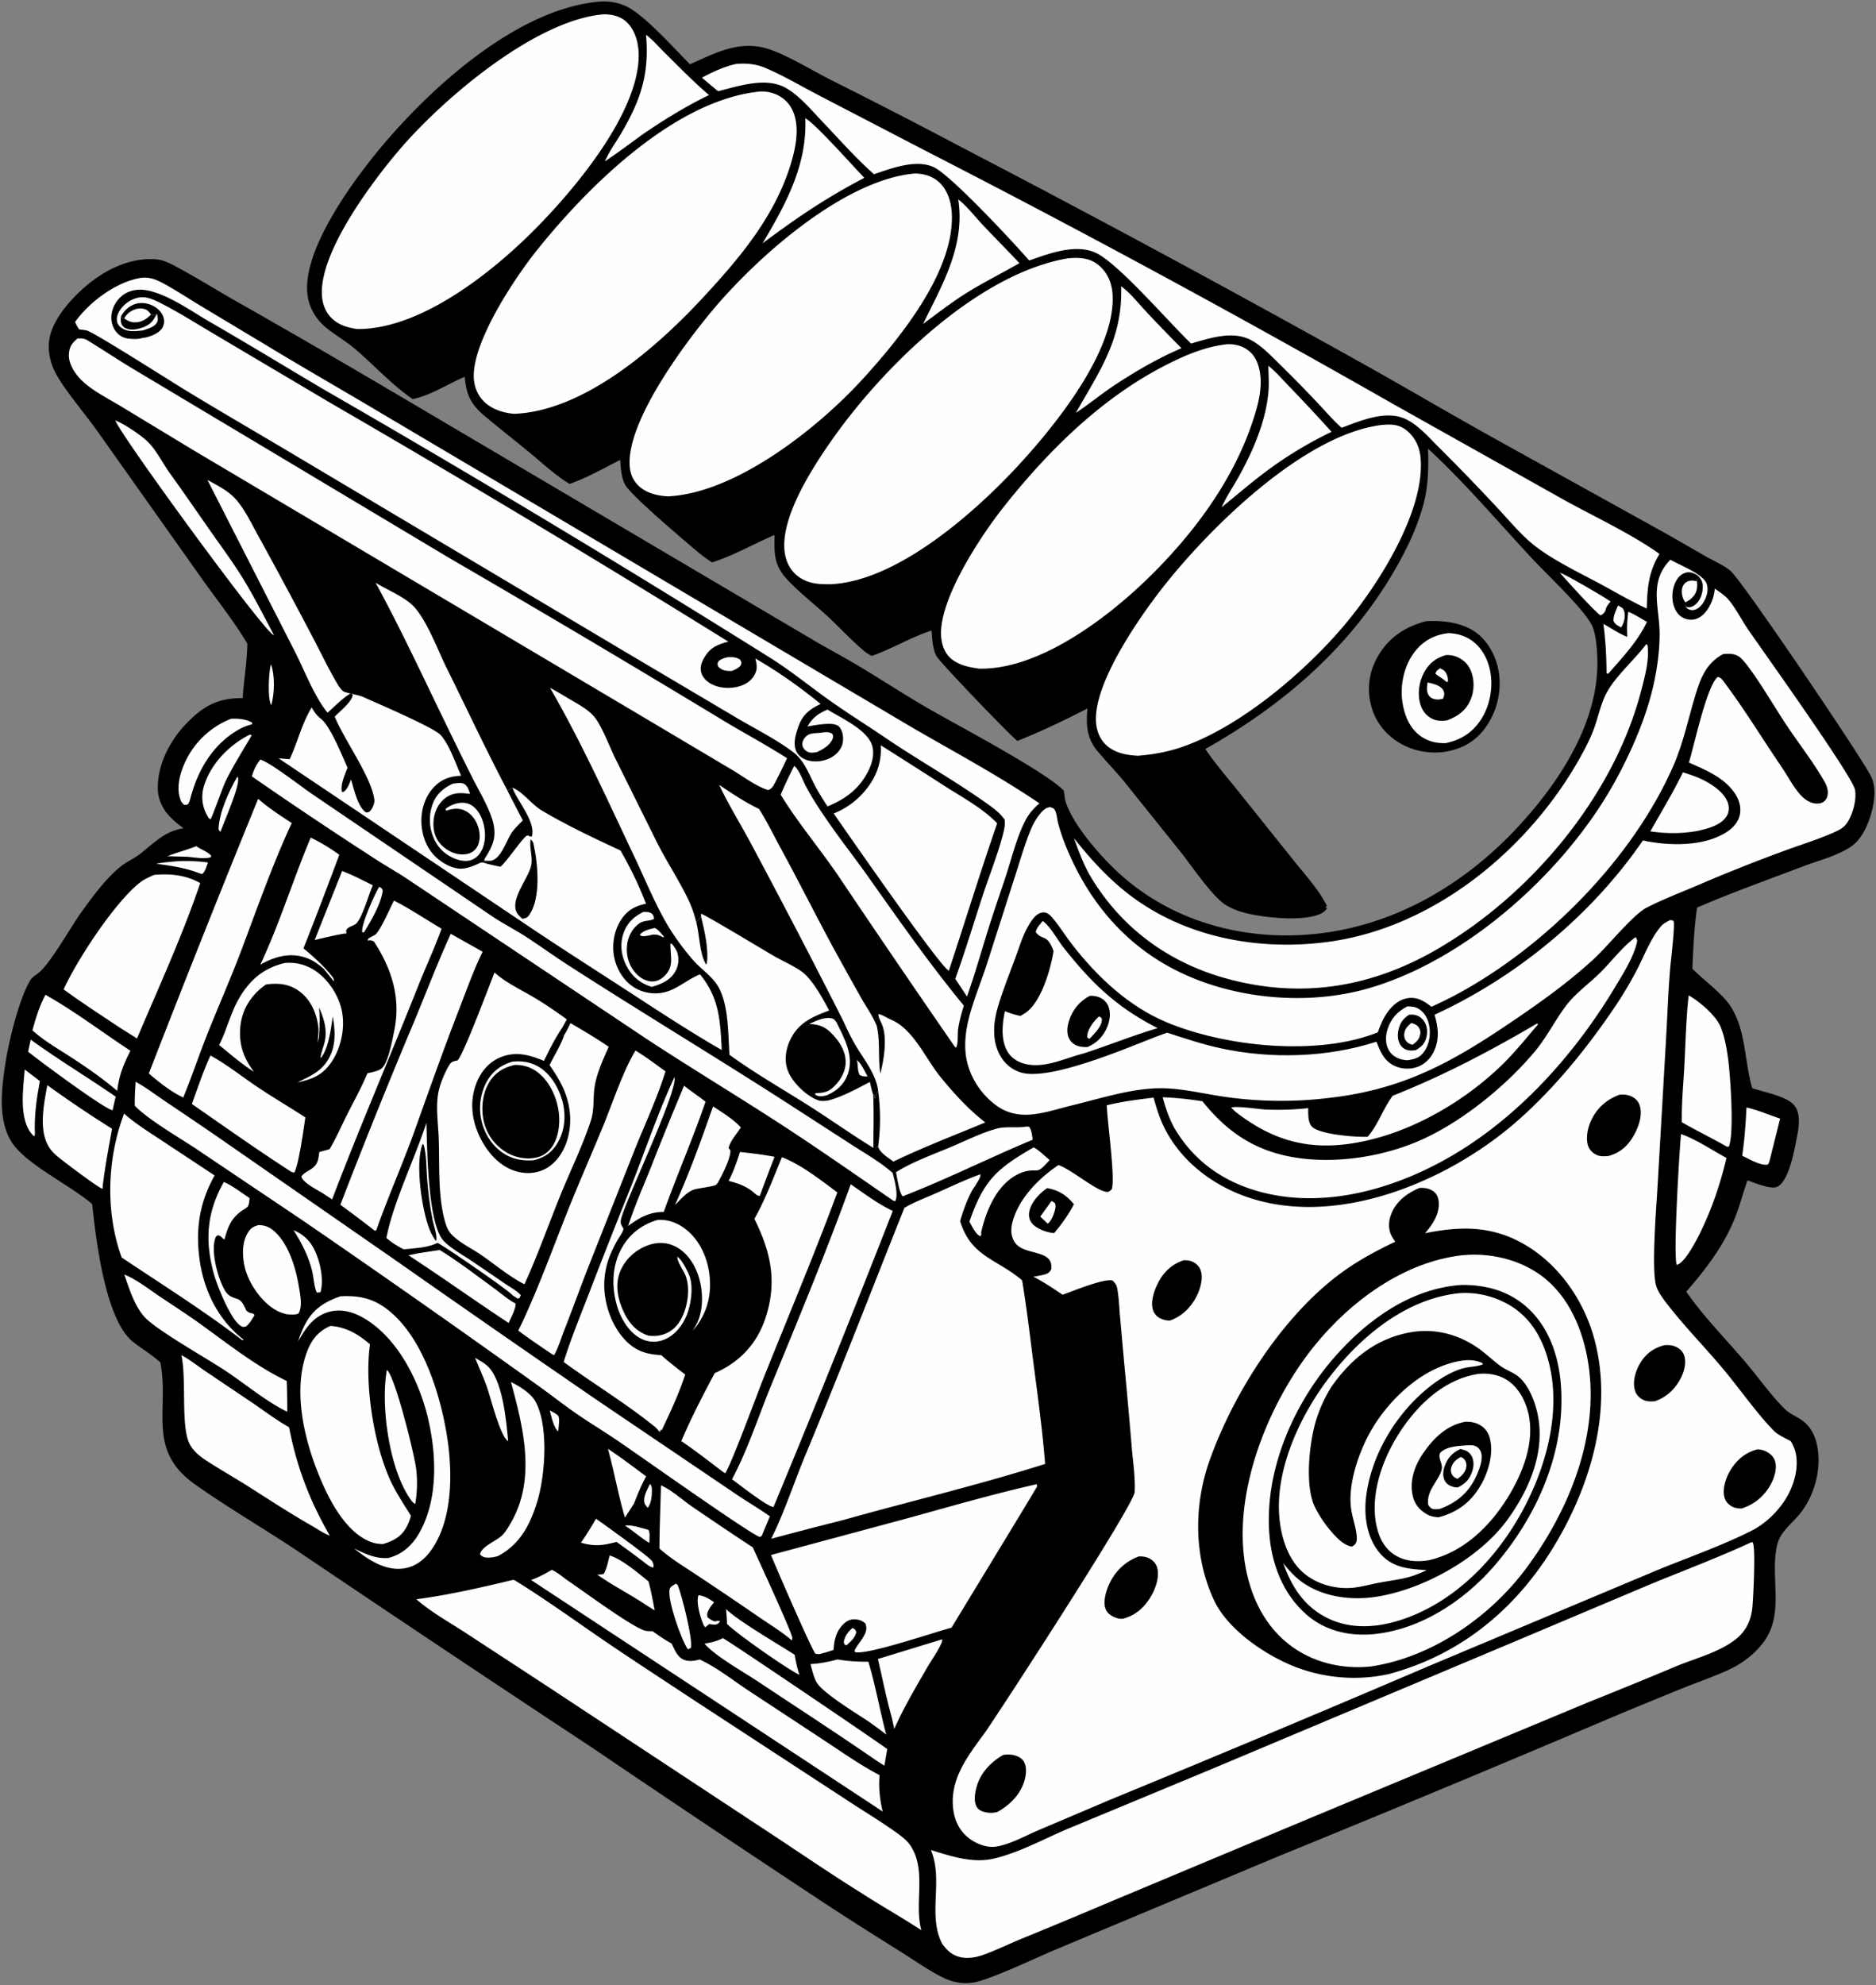 <svg xmlns="http://www.w3.org/2000/svg" width="884" height="935" fill="none" viewBox="0 0 884 935">
  <rect x="0" y="0" width="884" height="935" fill="#808080" stroke="none"/>
  <g clip-path="url(#a)">
    <path fill="#000" d="M672.003 292.567c7.829-.431 16.971.578 23.488 5.324 6.097 4.441 9.832 11.984 10.859 19.351.076.573.138 1.148.185 1.725a34.523 34.523 0 0 1 .117 3.468 34.603 34.603 0 0 1-.219 3.462 35.505 35.505 0 0 1-.958 5.112 34.818 34.818 0 0 1-1.047 3.308 36.01 36.01 0 0 1-2.16 4.731 35.67 35.67 0 0 1-2.826 4.367c-5.14 6.662-11.884 9.884-20.145 10.894-6.668.538-13.154-.678-19.022-3.941-6.853-3.811-11.961-9.95-14.062-17.567a30.955 30.955 0 0 1-.687-3.012 30.458 30.458 0 0 1-.357-7.699 30.277 30.277 0 0 1 .407-3.063 29.84 29.84 0 0 1 .715-3.005 30.001 30.001 0 0 1 1.018-2.918 29.698 29.698 0 0 1 1.308-2.799c.241-.456.494-.904.759-1.346 5.204-8.875 12.848-13.815 22.627-16.392Z"/>
    <path fill="#FEFEFE" d="M682.611 298.196c3.802.177 7.135 1.013 10.358 3.115 4.957 3.233 8.022 8.744 9.166 14.456 1.594 7.965-.006 16.84-4.57 23.591-3.968 5.869-9.464 9.266-16.32 10.65-4.523.147-8.617-.844-12.274-3.627-5.036-3.832-7.401-10.084-8.205-16.183-1.051-7.97.99-17.064 6.019-23.418 4.066-5.138 9.385-7.909 15.826-8.584Z"/>
    <path fill="#000" d="M681.341 308.527c1.612-.062 3.079.1 4.612.646 3.259 1.163 5.77 3.466 7.114 6.658 1.844 4.38 1.72 9.827-.272 14.133-2.313 5-5.979 7.45-10.928 9.329-2.215.324-4.543.336-6.622-.579-2.889-1.271-4.818-3.614-5.807-6.583-1.652-4.953-.873-10.78 1.571-15.338 2.385-4.449 5.554-6.868 10.332-8.266Z"/>
    <path fill="#FEFEFE" d="M678.559 314.774c.915.425 1.888.812 2.488 1.672.934 1.337 1.473 3.173 1.175 4.767l-.751-.109c-1.54-1.597-3.412-2.306-5.037-3.765.217-1.431 1.044-1.686 2.125-2.565Zm-5.868 6.658c2.589.633 6.149 1.219 7.497 3.852.713 1.392.246 2.484-.202 3.845-.927.17-1.86.372-2.809.329-1.492-.066-3.004-.599-3.882-1.883-1.278-1.868-.904-4.05-.604-6.143Z"/>
    <path fill="#000" d="M283.168.701c.237-.01.473-.031.711-.033 4.233-.033 8.237.71 12.009 2.71 8.683 4.6 21.884 19.585 29.267 26.92 12.334-5.591 23.802-11.733 37.609-7 8.775 3.009 20.08 9.927 28.626 14.292a2941.817 2941.817 0 0 1 60.981 31.378A7302.002 7302.002 0 0 1 639.91 170.012c21.978 12.212 43.612 25.054 65.614 37.229l77.312 42.838c7.234 4.015 14.343 8.222 21.539 12.3 3.488 1.977 8.155 3.961 11.156 6.591 5.711 5.004 62.696 89.141 66.352 97.113 2.817 6.142.826 15.311-1.592 21.37-1.676 4.198-4.12 8.533-7.895 11.166-6.299 4.392-15.633 6.72-22.807 9.451-16.613 6.325-33.597 12.332-49.897 19.408-1.396 9.561-1.783 19.155-2.213 28.794 4.753 4.723 10.199 8.75 14.792 13.642 10.615 11.304 9.252 27.631 13.191 41.796l.236.834c5.591 1.941 16.868 3.71 20.248 8.671 2.304 3.382 1.874 8.819 1.113 12.613-1.239 6.179-3.596 21.794-9.39 25.028-3.049 1.702-10.993-1.896-14.242-2.898-1.935 5.481-3.389 11.115-5.467 16.559-5.212 13.653-13.875 24.947-23.374 35.865 8.316 11.926 18.972 22.621 28.367 33.726 5.389 6.371 12.83 16.722 18.672 22.046 1.734 1.58 4.206 2.704 6.212 3.928 4.708 2.871 7.178 7.06 8.355 12.398.072.325.137.653.197.981 1.992 10.941-1.556 23.568-8.695 32.048-3.702 4.398-8.736 8.006-10.182 13.838-3.614 14.582 3.246 31.189-5.52 44.691-3.853 5.934-10.235 10.97-16.569 14.017-6.695 3.221-13.969 5.643-20.87 8.41a2799.888 2799.888 0 0 0-37.044 15.256 11278.408 11278.408 0 0 1-155.31 64.655l-104.317 43.662c-8.737 3.637-30.866 14.216-38.806 15.654-5.394.978-10.502-.093-15.324-2.559-6.54-3.344-12.828-7.793-19.065-11.697-12.069-7.555-24.066-15.134-35.982-22.931a11025.654 11025.654 0 0 1-109.884-73.496 16236.744 16236.744 0 0 1-138.697-92.553c-15.914-10.612-32.635-20.297-48.242-31.325-22.648-16.003-12.293-34.391-16.145-56.6l-.142-.8c-3.972-3.701-8.824-6.427-13.052-9.837-12.915-10.415-17.361-48.01-19.086-64.777-10.35-8.833-29.55-17.948-36.99-27.818-7.643-10.141-5.837-25.6-4.114-37.301C3.92 491.371 8.76 470.96 14.228 461.76c.815-1.37 2.403-2.411 3.667-3.329 5.53-4.02 15.566-22.067 20.458-28.829 5.302-7.331 11.74-16.163 18.838-21.746 2.745-2.16 6.058-3.508 8.804-5.65 6.846-5.338 11.492-10.668 20.502-12.12-3.239-2.293-5.964-4.692-8.454-7.785-2.54-3.817-3.738-7.132-3.68-11.765.144-11.426 6.28-22.621 14.203-30.531 7.857-7.845 14.536-11.273 25.79-11.202.538-8.623 2.084-16.939 2.19-25.658-6.482-10.863-14.688-21.026-21.979-31.369l-48.695-68.718c-5.366-7.609-15.704-19.727-19.613-27.224-2.174-4.168-3.389-8.548-3.268-13.285.237-9.332 7.501-18.319 13.918-24.54 9.314-9.029 21.543-16.25 34.887-15.968 4.094.086 6.801 1.205 10.364 3.094 10.102 5.357 19.874 11.517 29.835 17.153 32.318 18.287 64.223 37.006 96.176 55.912l174.971 103.219c7.344 4.332 14.909 8.287 22.211 12.69 10.754 6.485 21.271 13.355 32.152 19.632 13.165 7.594 55.556 29.928 63.821 38.702.279 1.967.418 4.23 1.109 6.102 3.981 10.778 15.629 24.095 23.8 31.761 22.972 21.553 53.701 31.328 84.778 30.181 40.733-1.505 76.931-21.55 104.284-51.042 19.771-21.316 38.639-50.004 37.359-80.157-.185-4.374-.692-11.515-2.807-15.312-4.473-8.035-20.118-22.605-27.172-30.146-16.393-17.525-32.138-36.227-49.777-52.51.305 9.293.148 18.074-2.385 27.11-3.359 11.982-9.232 23.525-15.704 34.107-21.265 34.769-51.643 60.367-86.867 80.249 4.819 7.019 10.433 13.517 15.762 20.152l25.83 32.251c5.344 6.72 11.948 13.836 15.75 21.526l-.798.717.909.272c-.366.512-.714 1.025-1.194 1.441-4.499 3.899-16.893 3.611-22.51 3.139-7.581-.637-18.078-1.987-24.544-6.328-6.2-4.165-15.678-18.232-20.706-24.547l-26.308-32.791c-4.174-5.172-8.833-9.847-13.059-14.944-5.083-6.131-5.348-12.453-4.641-19.994-10.759 5.514-21.789 10.842-33.036 15.291-.111-.089-.223-.177-.333-.267-4.025-3.308-36.216-36.733-37.802-39.698-1.888-3.531-1.917-8.093-2.336-12.025-9.607 3.131-18.568 8.594-28.168 11.965-1.215-.633-2.451-1.392-3.507-2.269-5.997-4.985-11.523-11.072-17.291-16.396-6.026-5.564-12.723-10.748-18.382-16.647-6.937-7.228-6.755-12.199-6.602-21.662-9.887 4.214-19.168 9.655-29.461 12.931-2.956-1.886-5.677-4.039-8.346-6.31-5.931-5.047-30.049-25.424-32.647-30.379-1.844-3.516-1.969-7.701-2.286-11.577-7.747 3.875-15.665 8.477-23.855 11.28-6.577-3.935-12.582-9.591-18.49-14.457-7.027-5.788-14.2-11.408-21.186-17.243-6.815-5.693-8.933-9.957-9.74-18.733-8.047 3.424-15.898 8.695-24.5 10.489-9.672-6.626-17.922-15.66-26.791-23.318-4.271-3.688-9.08-6.421-13.475-9.889-5.252-4.145-8.728-9.874-9.385-16.582-2.13-21.735 23.289-55.56 37.015-71.54C205.611 38.962 245.244 3.6 283.168.701Z"/>
    <path fill="#FEFEFE" d="M403.804 499.261c2.163 1.774 3.636 5.292 5.001 7.719-1.404.013-2.403.06-3.683-.63-1.12-1.797-.776-4.419-1.201-6.525l-.117-.564ZM259.066 664.308c1.505.744 2.795 1.393 4.038 2.533.808 1.871.028 4.885.013 6.971l-.244.284c-1.967-1.79-3.14-7.134-3.807-9.788Zm49.415-227.238c1.523.453 3.146 2.76 4.276 3.949l-.06.555c-.277-.138-.556-.272-.831-.414-1.49-.773-2.187-1.037-3.886-.975-.149.005-.297.015-.446.023-1.077.249-2.187.544-3.285.671-1.078.125-1.941.19-2.77-.55 1.467-2.058 4.687-2.707 7.002-3.259Zm-2.212 261.831c.715.741.875 1.538.905 2.556.076 2.577-.211 6.718-1.975 8.708-.455-.546-1.097-1.226-1.374-1.878-1.192-2.806 1.277-6.877 2.444-9.386Zm95.395 67.863c1.314.686 1.345.578 1.826 1.962-.548 2.752-2.66 4.405-4.632 6.216l-.869-.378-.4-1.11c.476-2.887 1.943-4.763 4.075-6.69ZM127.659 312.821c1.97 5.147 1.747 14.135.129 19.353-1.789-3.384-1.182-15.483-.129-19.353Zm166.837 405.712c3.324-.498 7.799 1.207 11.083 2.034.864 1.674.423 4.268.379 6.16-3.945-2.388-7.534-5.669-11.462-8.194Zm467.945-433.374 2.121 1.25c.427.626.76 1.198.91 1.953.466 2.341-.24 5.2-1.568 7.158-1.702-.907-2.73-1.28-3.611-3.076-.135-2.483 1.241-5.008 2.148-7.285Zm31.721-1.407c-1.193-1.658-1.746-3.635-1.647-5.696.069-1.438.794-2.991 2.009-3.807 1.625-1.092 3.332-.862 5.124-.47.363 2.546.089 4.93-1.568 7.002-1.095 1.37-2.376 2.183-3.918 2.971ZM58.484 149.992c.62-1.015 1.302-2.011 2.266-2.731 1.866-1.394 4.134-2.255 6.475-1.893 2.049.316 2.829 1.218 3.968 2.787-2.006 2.088-4.408 3.644-7.386 3.69-2.163.034-3.585-.666-5.323-1.853Zm34.028 248.556c2.261 1.688 5.043 2.36 6.97 4.448l-.11.783c-2.986.91-7.741.061-10.85-.237l-9.662-.287c4.482-1.752 9.162-2.91 13.652-4.707Zm19.29-32.696.284.274c1.411 3.146-6.659 21.365-8.234 25.643-.484-.403-.599-.687-.874-1.241.247-7.883 4.916-17.888 8.824-24.676Zm66.899 51.805c1.108.67 1.237.636 1.668 1.834-.912 6.474-5.459 14.006-8.785 19.564l-.895.115c-.76-3.425 6.04-18.399 8.012-21.513Zm150.476 333.627c2.939.446 4.936 1.728 7.326 3.359-.879 1.039-1.701 2.109-2.393 3.284-.767 1.301-1.091 2.344-.724 3.809 1.155.958 2.012 1.424 3.415 1.96.73-.197 1.253-.37 2.018-.24.156.027.307.075.461.113-.179.287-.417.705-.661.932-1.2 1.118-2.96.576-4.459.435-.503.39-.996.775-1.465 1.206-.11.101-.218.205-.327.307-.57-.617-.564-.489-.845-1.131-1.399-3.186-3.738-10.851-2.346-14.034ZM82.693 405.704c5.218-.384 10.092-.162 15.282.505-.682 1.767-1.191 4.32-2.751 5.463l-1.344-.406c-6.515-2.571-13.377-3.51-20.28-4.444 2.993-.623 6.054-.83 9.093-1.118Zm303.322-60.508c2.09-.247 4.271-.807 6.148.366.397.983.602 1.253.209 2.309-1.178 3.157-4.618 5.092-7.497 6.365-1.797.305-3.415.589-5.019-.56-1-.717-1.717-1.826-1.779-3.076-.062-1.25.555-2.426 1.351-3.347 1.758-2.036 4.115-1.873 6.587-2.057ZM138.331 579.405c3.907 1.596 7.055 4.246 9.136 7.911 3.19 5.616 5.338 15.002 3.571 21.306l-1.742.194c-1.294-2.676-1.452-6.828-2.123-9.802-1.574-6.977-5.039-13.617-8.842-19.609Zm596.758-309.64c2.017.432 21.751 11.862 23.829 13.555-.955 1.118-1.841 2.113-2.256 3.556-.092.32-.17.644-.255.966-.71.986-1.069 1.546-2.229 1.978-1.901-.898-17.023-17.459-19.089-20.055ZM318.528 745.884l.817.625c1.863 4.544 7.204 25.411 6.224 29.67l-1.443.632c-3.091-4.402-9.708-23.194-8.572-28.286.302-1.355 1.891-1.939 2.974-2.641Zm71.027-230c-.936.245-2.031.507-3.005.441-1.1-.074-1.894-.219-2.623-1.075l.59-.391c3.005-.166 5.009-.233 7.408-2.164 3.33-2.68 6.099-6.912 6.513-11.226.478-4.997-1.895-9.477-5.089-13.138-3.833-4.395-6.377-5.766-12.056-6.064 3.061-1.352 6.806-3.27 10.25-2.689 1.553.262 1.662.676 2.588 1.874 3.744 7.599 8.431 15.832 5.357 24.513-1.644 4.641-5.141 7.824-9.565 9.766-.122.054-.245.102-.368.153ZM11.65 503.748l7.142 5.426c-1.572 8.421-2.727 16.366-2.34 24.951l-.206 1.06c-.403-.217-.522-.248-.882-.628-6.667-7.04-4.425-22.044-3.715-30.809Zm212.181 135.768c1.752.967 3.642 2.061 5.224 3.29 7.794 6.057 9.513 26.529 10.408 35.954-3.724-1.866-8.417-21.07-10.018-25.544-1.664-4.649-3.746-9.131-5.614-13.7Z"/>
    <path fill="#FEFEFE" d="M303.18 429.506c1.145-.018 2.463-.068 3.502.517 1.223.69 1.245 1.418 1.571 2.665-1.669 1.236-4.619.652-6.771 2.084-3.24 2.155-5.26 5.77-5.878 9.567-.747 4.598.327 9.399 3.199 13.098 1.892 2.437 4.623 4.439 7.762 4.769 2.291.241 4.428-.606 6.127-2.128 5.35-4.791 3.016-9.642 3.252-15.745l.842.386c.953 1.308 1.98 2.642 2.442 4.217a11.043 11.043 0 0 1 .403 2.206 11.047 11.047 0 0 1-.047 2.242 10.878 10.878 0 0 1-.495 2.187 11.15 11.15 0 0 1-.924 2.043c-2.471 4.227-6.601 5.906-11.056 7.207-5.489-1.76-9.325-4.876-11.985-10.083-2.402-4.7-3.074-10.121-1.333-15.156 1.678-4.856 4.877-7.859 9.389-10.076Zm-22.327 285.797c3.778 2.67 24.561 17.551 26.243 19.776.749.991.989 2.03.763 3.234-1.878-.235-3.992-2.317-5.556-3.449a539.33 539.33 0 0 0-11.765-8.632c-6.537 1.685-10.18 2.227-16.781.381 2.541-3.684 4.846-7.442 7.096-11.31Z"/>
    <path fill="#000" d="M342.75 306c1.333-.024 2.697-.052 4.025.084 2.067.211 4.672 1.108 5.851 2.959.85 1.334 1.084 2.742.599 4.266-1.088 3.425-4.136 5.092-7.076 6.691-2.464.078-5.463.211-7.717-.93-1.718-.869-3.249-2.382-3.748-4.282a5.634 5.634 0 0 1-.17-1.131 5.216 5.216 0 0 1 .071-1.142 5.248 5.248 0 0 1 .548-1.622c.089-.169.186-.333.293-.492 1.595-2.406 4.567-3.874 7.324-4.401Z"/>
    <path fill="#FEFEFE" d="M342.742 309.56c2.285-.101 4.01-.169 5.977 1.127.758 1.301.734 1.19.364 2.652-1.185 1.431-2.506 1.936-4.183 2.669-2.742.052-4.423-.091-6.472-2.015-.418-1.342-.443-1.276.152-2.545 1.321-1.105 2.517-1.436 4.162-1.888ZM286.476 682.4c6.169 4.029 12.074 8.586 18 12.964-2.31 4.159-4.026 8.449-5.761 12.864a596.676 596.676 0 0 1-4.239 6.526c-3.127-10.567-5.061-21.676-8-32.354Zm55.634 75.447c5.834 5.682 24.613 16.534 32.329 21.537.555 3.245 1.23 6.288 2.244 9.421-5.306-2.38-29.816-19.5-34.112-23.976-.04-2.344-.24-4.65-.461-6.982Zm425.139-469.72c3.005 1.21 5.978 3.19 8.826 4.769-4.431 9.304-11.494 16.683-18.191 24.378-.521.104-.222.116-.864-.248-.039-7.813-.446-15.438-1.476-23.185 3.735 2.103 7.252 4.512 11.249 6.12l-.072-2.465c-.105-3.195.169-6.199.528-9.369Zm-553.846 80.981c1.467-.147 3.649-.598 5.004-.025 1.921.811 2.44 3.06 3.13 4.842-1.541-.178-3.117-.381-4.672-.356-3.614.058-6.521 1.362-8.921 4.071-2.862 3.229-4.027 7.839-3.628 12.081.373 3.975 2.079 7.196 5.23 9.654 2.865 2.235 6.583 3.538 10.231 2.891 1.969-.349 3.624-1.25 4.766-2.923 1.711-2.508 1.773-6.051 1.056-8.902-.865-3.432-2.905-6.678-6.075-8.393-2.883-1.56-5.721-1.352-8.751-.367-.168.054-.334.112-.502.169l-.304-.859c.602-.469.565-.462 1.319-.931 2.496-1.556 6.013-2.48 8.904-1.658 2.793.794 4.861 3.109 6.147 5.62 2.243 4.381 2.962 10.351 1.267 15.029-.912 2.517-2.521 4.722-5.031 5.808-2.568 1.111-5.568.592-8.088-.39-4.628-1.803-8.072-5.086-10.068-9.641a21.003 21.003 0 0 1-.778-2.029 21.118 21.118 0 0 1-.57-2.097 21.576 21.576 0 0 1 1.121-12.799c1.677-4.134 5.246-7.012 9.213-8.795Zm135.29 173.469c5.492.579 10.857 1.261 16.292 2.258a968.894 968.894 0 0 0-6.927 18.37c-1.222.273-2.673-1.441-3.707-2.224-3.28-2.484-7.055-3.828-11.018-4.76 2.266-4.382 3.863-8.954 5.36-13.644Zm-61.45 190.054c5.636 1.563 13.63 8.412 18.331 12.192 1.241 4.458 2.015 9.108 2.952 13.641l-3.609-2.212c-7.608-5.139-16.06-9.353-23.491-14.63 1.133-.002 2.026-.019 3.108-.375 1.451-2.643 1.986-5.707 2.709-8.616ZM117.763 345.97l.835.37c-4.183 7.22-8.904 14.546-12.493 22.057-1.196 2.505-6.191 16.742-6.913 17.489l-.866-.588a32.347 32.347 0 0 1-.913-1.6c-2.319-4.385-2.696-9.119-1.191-13.846 3.304-10.383 11.957-19.106 21.541-23.882ZM14.46 489.662c12.984 9.405 26.855 17.761 40.08 26.873-.572 2.092-.997 4.238-1.476 6.354-3.059.039-35.004-23.565-39.82-27.562l1.216-5.665Zm808.508 31.952c5.226 1.153 10.724 3.553 15.854 5.241l-4.897 19.537c-.196.831-.423 1.381-.88 2.102-3.459.692-8.923-2.689-12.104-4.165 1.13-7.575 1.658-15.074 2.027-22.715Zm-335.919 18.793c2.351 1.102 5.419 4.264 7.574 5.955-1.075 1.151-2.141 2.394-3.307 3.451-1.298 1.178-2.096 1.534-3.888 1.466-3.394-.128-6.545.916-9.431 2.693-8.91 5.485-13.43 16.71-15.656 26.438.08 1.292.163.652-.276 1.917-2.343-.934-4.026-4.781-5.26-6.941 6.774-19.571 12.807-24.872 30.244-34.979Z"/>
    <path fill="#FEFEFE" d="M108.837 338.553c3.013-.204 7.391.119 9.968 1.844l-.04.738c-2.233.565-4.32 1.361-6.325 2.507-12.048 6.89-19.024 18.72-22.568 31.745a14.63 14.63 0 0 1-1.086 3.173c-1.039.653-.964.662-2.163.424-.591-.567-1.056-1.08-1.383-1.845-2.28-5.333-.721-11.975 1.509-17.105a39.348 39.348 0 0 1 1.726-3.556 39.788 39.788 0 0 1 2.071-3.367 39.18 39.18 0 0 1 2.393-3.146 40.3 40.3 0 0 1 2.694-2.893 40.625 40.625 0 0 1 4.544-3.804 39.763 39.763 0 0 1 8.66-4.715ZM182.3 645.224c.184.194.388.37.55.582 3.891 5.068 12.485 39.306 13.285 46.294.625 5.465.423 10.872-.459 16.294-.845-.509-1.193-.791-1.788-1.593-10.46-14.093-14.638-44.732-11.588-61.577Zm-21.082-234.991c4.975 1.872 9.698 4.375 14.451 6.741-2.014 4.614-4.586 14.041-7.417 17.592-1.218 1.528-3.587 1.547-4.832 3.097-.494.615-.226 1.254-.167 1.985l-1.189.099c-4.639.777-9.21 1.924-13.787 2.997l12.941-32.511Zm-55.722 146.461c4.14 1.799 8.32 5.115 12.126 7.604-.147 1.066-.214 2.804-.741 3.734-.474.834-1.885 1.525-2.661 2.052-5.34 3.632-6.804 7.761-8.445 13.689-1.208-.583-1.434-1.592-3.024-2.005-.731.47-.912.417-1.237 1.286-2.3 6.159 1.045 18.448 4.055 24.014 1.675 3.099 3.059 3.667 6.303 4.747 2.35.782 3.197 3.419 4.253 5.491.775.677 1.326.976 2.313 1.217 1.271.31.762-.056 1.498.921-1.178 1.876-2.225 3.798-3.905 5.274-1.291.295-1.548.448-2.73-.329-4.808-3.161-11.109-19.185-12.594-24.637-4.275-15.694-3.219-28.975 4.789-43.058Zm91.849 33.529 9.864-1.479c8.721 5.382 16.972 11.734 25.258 17.768 3.35 2.438 6.869 5.566 10.516 7.455-.016 2.814-2.171 6.525-3.291 9.144-15.879-10.435-31.296-21.521-47.231-31.897 1.635-.299 3.263-.63 4.884-.991Zm246.624 181.878c.054.421.003.922-.152 1.312-1.589 3.984-4.723 8.204-6.892 11.949-5.499 9.491-11.069 18.912-15.546 28.943l-1.18-5.433c-2.524-9.05-4.401-18.342-6.494-27.5l30.264-9.271ZM335.991 521.123c4.643 2.989 9.275 5.859 13.127 9.856-1.805 2.952-5.081 6.348-5.786 9.74l.855 1.186c.028 3.554-3.334 10.356-5.118 13.635-.401.737-1.034 2.156-1.786 2.574-1.331.74-7.842 1.469-10.038 2.094-3.511 1.024-6.567 4.779-9.156 7.294 6.801-15.09 12.437-30.769 17.902-46.379Zm58.687 260.469c4.8.802 9.633 1.152 14.498 1.049 3.41 11.19 5.395 23.014 8.439 34.354-2.513-2.065-5.211-3.932-7.841-5.846-5.899-3.994-21.184-13.159-24.691-18.364-1.617-2.4-2.356-6.21-3.196-9.015 4.433-.218 8.51-1.066 12.791-2.178Zm-84.785-207.016c5.217-.361 10.029 1.662 13.985 5.003 6.622 5.592 10.08 14.421 10.625 22.931.59 9.206-2.006 17.266-8.05 24.22.787-1.302 1.589-2.621 2.213-4.011 3.163-7.042 2.601-16.589-.252-23.67-2.175-5.395-5.959-10.353-11.497-12.558-4.362-1.737-8.86-1.244-13.089.631-5.295 2.347-9.811 6.785-11.805 12.271-2.293 6.305-.791 12.875 2 18.738 2.457 5.162 5.849 8.97 11.304 10.887.544.095.517.101 1.171.154 4.192.344 8.123-.822 11.25-3.688 5.609-5.14 8.087-17.21 5.372-24.49-.946-2.536-3.997-6.503-3.95-9.07 2.17 1.346 4.62 6.384 5.595 8.749 2.234 5.415.735 14.722-1.604 19.767-2.22 4.788-6.021 9.239-11.188 10.883-3.412 1.085-7.006.719-10.163-.953-5.465-2.895-9.241-9.308-10.987-15.107-2.721-9.044-2.507-18.944 2.108-27.33 3.726-6.772 9.596-11.223 16.962-13.357Zm-69.115 76.355c3.917 1.899 9.358 5.24 11.491 9.088 6.409 11.561 4.638 35.13.822 47.444-3.347 10.797-8.186 20.078-18.519 25.459-1.519.436-2.971.68-4.558.705-1.68.026-2.696-.356-3.864-1.533.866-3.958 7.832-6.243 10.656-9.147 1.565-1.61 2.943-4.003 4.061-5.954 11.803-20.582 5.709-44.717-.089-66.062ZM54.34 198.037c4.076 1.489 12.429 7.143 15.424 10.167 4.168 4.209 6.849 9.942 10.309 14.738 6.702 9.289 13.128 18.685 19.703 28.058 5.017 7.154 10.215 14.14 14.786 21.596 5.224 8.522 9.825 17.698 14.538 26.532-.128-.054-.264-.096-.386-.164-5.549-3.079-71.823-93.82-74.374-100.927Zm286.264 573.527c1.153.196 70.876 47.369 77.48 52.236l-1.35 7.834-4.207-2.722c-18.21-12.564-36.775-24.567-55.192-36.822-6.98-4.646-20.282-12.033-25.393-17.952 3.162-.526 5.776-1.094 8.662-2.574Z"/>
    <path fill="#FEFEFE" d="M121.78 577.01c2.294-.009 4.408.585 6.271 1.947 7.406 5.418 11.166 17.539 12.631 26.187.621 3.664 2.16 10.362-.127 13.588-1.732.636-3.614.375-5.426.283-1.502-.405-2.97-.837-4.361-1.545-6.945-3.532-13.012-12.084-15.127-19.492-1.456-5.099-1.838-12.153.876-16.899 1.401-2.45 2.544-3.312 5.263-4.069Zm361.203-46.288c.78-.161 1.178-.124 1.952-.025 1.255 1.685 1.366 4.064 1.705 6.094-20.57 8.587-40.454 18.572-61.254 26.659-1.707-1.64-2.593-8.747-3.192-11.361 7.973-4.983 17.684-8.384 26.336-12.058 6.536-2.776 13.262-6.135 20.072-8.145l.93-.268c3.981-1.163 9.166-.338 13.451-.896Zm-160.622-19.37c3.229 2.667 6.828 4.893 10.085 7.563-6.007 17.549-13.426 34.482-19.676 51.912-3.885-.03-6.834.817-10.311 2.415-2.289 1.264-4.355 2.622-6.459 4.161 3.006-9.284 6.935-18.155 10.568-27.197a1625.987 1625.987 0 0 1 15.793-38.854Zm-121.429 17.494c.346 11.209.503 48.114 8.317 55.82 3.579 3.53 8.352 6.137 12.534 8.912a1910.04 1910.04 0 0 1 16.006 10.904c2.42 1.653 5.719 3.379 7.63 5.539l-.624 1.34-.816.283-2.332-1.481c-2.244-2.684-32.161-23.173-35.449-24.787-3.075 1.422-5.819 1.961-9.149 2.381-2.283.224-4.585.527-6.875.644-2.969-1.536-5.573-3.118-8.106-5.329 3.195-16.653 13.438-37.487 18.864-54.226Z"/>
    <path fill="#000" d="m199.155 538.794.537.502c1.284 4.783 1.162 10.448 1.535 15.4.511 6.789 1.3 13.291 2.63 19.967.43 2.154 2.546 8.142 1.583 9.884-1.196-1.692-2.157-3.352-2.946-5.273-3.669-8.941-7.035-31.64-3.339-40.48Z"/>
    <path fill="#FEFEFE" d="M451.533 93.91c4.155 3.23 7.854 8.09 11.506 11.97 5.718 6.074 11.627 11.963 17.318 18.062-9.26 5.315-18.625 9.876-27.591 15.746-6.08 4.062-11.911 8.536-17.795 12.877 9.221-18.892 19.882-36.813 16.562-58.655Zm340.603 440.224c7.247 2.568 14.64 7.574 21.414 11.269-3.287 13.645-7.529 25.887-13.995 38.371-1.82 3.228-5.834 10.842-9.386 11.998-1.919-2.78 1.281-55.482 1.967-61.638ZM379.474 55.703c4.758 2.551 22.337 22.403 27.807 28.056a302.718 302.718 0 0 0-30.538 18.332 501.194 501.194 0 0 0-17.393 12.507c10.918-18.466 21.043-36.793 20.124-58.895Zm-75.061-39.295c3.056 2.169 5.868 5.545 8.554 8.184 6.926 6.802 13.731 13.887 21.13 20.174-11.227 5.468-21.415 11.746-31.696 18.825-5.737 4.212-11.452 8.445-17.351 12.427 1.967-4.695 5.259-9.066 7.824-13.477 9.225-15.865 13.127-27.866 11.539-46.133ZM21.42 468.542c13.645 7.636 26.897 17.75 40.038 26.355-3.246 6.41-5.425 11.746-6.227 18.912-7.12-6.121-14.901-11.422-22.773-16.512-5.783-3.74-12.092-7.359-17.18-12.032 1.635-5.874 3.253-11.31 6.143-16.723Zm112.637-14.962c4.606-.432 8.987.447 13.028 2.732 6.699 3.789 12.048 11.509 13.821 18.981 1.909 8.046.029 17.757-4.524 24.646-4.214 6.374-9.041 8.352-16.195 9.841 5.108-2.525 10.188-4.567 13.601-9.433 4.623-6.593 4.361-14.108 2.997-21.634-.754 5.476-1.934 14.965-5.455 19.427l-.29-.06c.254-2.11 1.123-4.299 1.699-6.356 1.727-6.157.061-11.631-2.397-17.265.485 4.911.261 9.283-.066 14.199l-.605 2.587c.092-.766.118-1.493.171-2.261.115-1.679.315-3.296.149-4.98-.618-6.283-3.322-12.691-8.353-16.671-4.962-3.926-10.211-4.47-16.239-3.654-.519.334-1.015.667-1.503 1.047-5.695 4.431-9.596 10.596-10.527 17.826-1.103 8.569 1.143 15.474 6.306 22.278-5.793-3.683-11.119-8.296-16.425-12.637 3.733-7.324 5.42-15.362 9.691-22.484 5.076-8.466 11.437-13.764 21.116-16.129ZM528.3 134.846c4.3 3.086 8.131 8.046 11.781 11.924a814.999 814.999 0 0 0 16.652 17.225c-11.708 5.009-22.28 11.271-32.861 18.296-5.722 3.949-11.124 8.335-16.923 12.184 11.43-20.117 22.176-35.121 21.351-59.629ZM22.304 511.114a568.58 568.58 0 0 0 30.508 20.542c-1.603 8.758-3.239 17.451-4.336 26.292l-.157 1.992c-1.754-.348-19.117-13.394-21.58-15.555-1.288-1.13-2.5-2.389-3.452-3.821-5.288-7.961-2.602-20.707-.983-29.45Z"/>
    <path fill="#FEFEFE" d="M146.42 394.513a85.054 85.054 0 0 1 13.468 8.096c-5.531 14.754-11.046 29.403-16.894 44.049 4.481 3.731 9.021 7.745 12.719 12.268.848 1.037 1.74 1.93 1.603 3.295l-4.721-5.887c-2.925-2.524-5.784-4.533-9.549-5.605-7.196-2.05-14.112.049-20.382 3.626 9.144-19.449 15.394-40.067 23.756-59.842Zm451.257-222.237c3.628 2.915 6.819 6.633 10.053 9.989a833.804 833.804 0 0 1 19.719 21.129 185.28 185.28 0 0 0-34.886 21.745c-5.715 4.47-11.252 9.202-16.886 13.778 2.243-5.125 5.601-9.961 8.307-14.874 6.708-12.182 12.732-26.192 13.775-40.215.288-3.878-.064-7.677-.082-11.552Zm-539.1 428.039c5.749 2.227 11.774 7.05 16.911 10.471 6.511 4.337 13.104 8.59 19.447 13.172 12.836 9.272 25.883 19.611 40.199 26.478.166 4.811.243 9.624.231 14.438-.323-.136-.65-.263-.963-.421-9.603-4.846-19.329-13.003-28.456-19.023-8.758-5.776-31.793-18.754-37.604-24.894-4.871-5.148-7.483-13.669-9.765-20.221Zm737.147-131.513c5.011 2.852 12.797 9.379 15.044 14.809 1.834 4.433 2.752 9.537 3.432 14.261 1.103 7.666 3.12 35.785.444 42.226l-.867-.008c-6.995-3.988-14.256-7.517-21.257-11.515-.192-8.844.721-17.896 1.183-26.741.574-10.985.805-22.101 2.021-33.032Zm-696.56 28.337c7.357 3.96 14.588 9.736 21.543 14.426 7.598 5.123 15.495 9.737 23.177 14.728-.627 4.249-3.302 23.682-5.312 26.035l-1.328-.411c-15.871-10.23-31.325-21.197-46.841-31.96 2.821-7.659 5.37-15.384 8.761-22.818Zm61.26 113.412c7.807-.427 14.365.657 20.861 5.266 17.129 12.157 25.656 39.122 29.055 58.783 2.976 17.221 3.456 40.687-7.23 55.622-3.174 4.437-7.472 7.777-12.992 8.524-8.801 1.19-16.767-4.247-23.286-9.445 5.344 2.578 9.994 4.917 16.113 4.502.14-.033.282-.06.421-.098 6.134-1.644 10.769-5.818 13.935-11.219 9.544-16.276 8.435-38.702 3.925-56.299-4.327-16.883-14.264-36.337-29.856-45.406-4.98-2.897-10.773-4.511-16.459-2.867-7.313 2.114-10.96 7.724-14.446 13.954a48.208 48.208 0 0 1 2.823-7.199c3.82-7.785 9.196-11.376 17.136-14.118Zm80.854-110.49c4.174-.458 8.193.017 11.923 2.039 6.059 3.283 10.102 10.133 11.844 16.666 1.744 6.54 1.147 13.813-2.387 19.672-2.796 4.636-6.199 6.812-11.326 8.053-4.101.237-7.903-.138-11.665-1.938-5.907-2.826-10.044-8.134-12.105-14.275a25.517 25.517 0 0 1-.697-2.49 27.352 27.352 0 0 1-.45-2.547 26.279 26.279 0 0 1-.202-3.871 26.525 26.525 0 0 1 .367-3.859 27.327 27.327 0 0 1 .558-2.525 26.316 26.316 0 0 1 1.842-4.826c2.652-5.201 6.791-8.395 12.298-10.099Z"/>
    <path fill="#000" d="M242.437 501.598c4.153-.187 8.023 1.115 11.274 3.71 5.599 4.468 9.007 12.372 9.683 19.417.529 5.517-.402 12.226-4.136 16.519-2.843 3.268-5.735 4.055-9.902 4.395-3.256-.044-6.448-.697-9.373-2.152a21.944 21.944 0 0 1-1.026-.55c-.337-.191-.67-.391-.997-.601a21.437 21.437 0 0 1-.965-.651 21.935 21.935 0 0 1-1.825-1.445 22.019 22.019 0 0 1-1.669-1.623 22.788 22.788 0 0 1-3.905-5.76 22.484 22.484 0 0 1-1.252-3.257c-1.842-6.288-1.291-14.017 2.101-19.704 2.816-4.721 6.763-7.058 11.992-8.298Z"/>
    <path fill="#FEFEFE" d="m724.346 482.023.334.523c-5.828 6.794-11.227 13.605-17.741 19.814-19.038 18.146-45.717 33.089-72.087 36.494-20.403 2.633-36.314-2.631-52.373-14.969-.817-.68-1.562-1.446-2.325-2.186 2.272-.973 13.107.756 16.411.893a132.08 132.08 0 0 0 19.876-.667c.02 2.675-.234 6.923 1.983 8.919 3.87 3.486 20.326 4.826 26.022 4.562 4.966-5.604 7.273-13.29 11.826-19.312 23.948-9.517 45.879-21.025 68.074-34.071ZM176.987 274.446c5.592 3.534 14.012 6.738 18.362 11.617 6.043 6.778 10.973 20.191 15.174 28.67 9.509 19.195 18.617 38.748 28.63 57.673l7.245 14.002c-1.92 1.922-3.974 3.861-5.466 6.143-2.552 3.905-5.07 12.922-10.393 12.954-.801-.001-1.6-.027-2.399-.078.158-.709.356-1.166.749-1.781 1.446-2.268 2.68-4.494 3.487-7.08 1.118-3.581.593-7.784-.618-11.288-2.184-6.322-5.607-12.063-8.663-17.983a1486.9 1486.9 0 0 1-9.427-19.026c-12.083-24.611-23.573-49.746-36.681-73.823Zm8.674 149.743c7.631 3.862 14.997 8.883 22.406 13.218-3.19 8.927-7.294 17.63-10.799 26.449-13.412 33.75-27.854 67.137-40.779 101.062l-4.526-2.989c-2.696-1.657-8.928-4.701-9.959-7.659.632-1.607 3.617-2.854 5.026-3.942 2.938-2.268 2.943-4.308 3.425-7.713l4.829-1.359c3.038-5.019 5.447-10.658 8.092-15.906 3.32-6.587 6.906-13.038 9.766-19.845 2.018-.498 4.884-.92 6.558-2.181 3.233-2.434 5.216-13.719 6.056-17.771 3.215-15.494-1.108-29.192-9.585-42.139-1.217-.617-1.563-.551-2.947-.478.226-.972.641-1.068 1.522-1.589.78-.46 1.636-.717 2.325-1.346 2.374-2.168 6.716-12.279 8.59-15.812Zm125.796 275.404c4.972 2.143 10.159 6.888 14.667 10.001a1766.608 1766.608 0 0 0 28.59 19.205c2.362 5.253 18.291 39.653 18.611 42.507.05.452-.105.903-.157 1.355-4.772-4.106-10.481-7.575-15.677-11.132a1997.697 1997.697 0 0 0-29.377-19.839c-5.869-3.891-12.13-7.644-17.376-12.359.011-9.9.487-19.838.719-29.738Zm62.805-338.853c2.274 1.752 4.001 6.753 5.377 9.37 3.441 6.542 7.663 12.763 11.902 18.81 5.677 8.095 11.79 15.863 17.499 23.929 14.602 20.627 29.05 41.276 45.142 60.798-1.111 3.492-2.07 7.091-2.667 10.709-.399 2.418.145 7.239-1.006 9.125l-.769-.723a7682.626 7682.626 0 0 1-55.141-80.884c-8.558-12.461-19.053-24.965-26.73-37.598a194.24 194.24 0 0 1 6.393-13.536Zm-56.466 146.581c1.805 6.163-22.197 56.29-24.941 66.124-.484 1.732-.579 2.634.335 4.224.434.755.714.792.478 1.644-.377 1.361-1.87 3.311-2.605 4.608-3.603 6.361-5.873 12.008-6.286 19.402-.529 9.495 2.966 20.336 9.416 27.396 5.068 5.548 10.145 7.11 17.364 7.531 3.62 3.247 7.48 6.179 11.326 9.149-2.937 9.014-7.025 17.699-11.076 26.255l-.636-.26c-.068.378-.133.757-.196 1.137l-2.081-2.285c-13.728-11.121-29.028-20.355-43.299-30.771 3.38-10.814 7.706-21.365 11.8-31.923a3225.794 3225.794 0 0 1 19.14-48.632c7.159-17.898 13.17-36.061 21.261-53.599Zm-57.809 232.073c2.542.998 5.486 3.631 7.815 5.217 8.078 5.501 27.561 19.919 35.242 23.127 1.398.584 2.974.539 4.463.528 2.918 2.134 5.788 4.095 8.966 5.823 1.194 2.453 2.495 5.821 4.968 7.226 2.606 1.481 5.522 1.046 8.266.282 8.207 3.849 15.38 9.599 22.908 14.603l35.36 23.266c8.677 5.709 17.276 11.789 26.477 16.621-.479 5.992.113 11.323 1.48 17.158l-3.637-2.435-162.023-106.622c3.441-1.315 6.57-2.886 9.715-4.794ZM85.46 638.232c4.001 2.168 7.783 5.197 11.57 7.75l22.479 15.129c5.481 3.751 10.916 7.875 16.713 11.112 3.529 18.432 9.751 34.806 19.197 51.03-2.92-1.026-5.892-3.132-8.584-4.673-9.873-5.655-19.328-11.796-28.911-17.907-6.641-4.235-13.498-8.125-20.131-12.372-3.238-2.073-6.374-4.461-8.273-7.891-4.521-8.167-1.464-30.368-4.06-42.178ZM72.579 412.093c7.528-.743 15.123.059 21.77 3.837-8.019 23.902-19.874 49.8-29.783 73.177l-7.887-4.946c-8.961-5.993-17.996-11.788-26.691-18.172 6.299-13.875 24.264-41.294 36.121-50.438 1.951-1.504 4.233-2.464 6.47-3.458Zm139.836 27.732 15.001 8.436c-4.2 8.586-7.452 17.743-10.911 26.652-7.397 19.052-14.177 38.198-21.053 57.434-5.655 15.819-12.557 31.199-18.14 47.081l-.637.283a680.982 680.982 0 0 0-16.284-12.278 3018.058 3018.058 0 0 1 34.839-86.457c5.715-13.731 10.983-27.624 17.185-41.151Zm-90.77-63.582c4.903 4.295 10.396 7.856 15.839 11.414-8.586 18.265-16.418 40.41-23.593 59.482-5.051 13.427-10.888 26.561-16.189 39.893-3.94 9.906-7.288 20.036-11.355 29.892-5.745-2.71-11.416-7.177-16.209-11.333a8027.627 8027.627 0 0 1 51.507-129.348Zm177.837 118.56c4.871 2.97 9.467 6.484 14.114 9.792-3.847 12.365-9.455 24.415-14.319 36.422l-21.132 53.401c-4.216 10.634-8.059 21.42-12.255 32.07-1.5 3.808-2.764 8.243-4.794 11.781l-.847-.39c-5.4-3.641-10.804-7.257-16.011-11.173 8.613-17.72 15.489-36.759 22.749-55.073 5.519-13.922 11.613-27.643 17.31-41.498 4.25-10.338 9.478-26.166 15.185-35.332ZM58.485 524.504c5.436 4.85 11.984 8.853 18.048 12.872l24.605 16.261c-6.927 12.276-8.985 24.664-7.219 38.682 1.911 15.166 8.7 29.218 20.851 38.642-.097.185-.357.218-.547.304-18.171-13.912-37.826-26.239-56.857-38.968-7.808-21.269-6.919-46.685 1.119-67.793Zm309.967 20.529c9.028 3.45 18.336 10.815 26.117 16.576-10.977 29.702-23.353 58.845-35.091 88.243-2.15 5.383-15.51 41.503-17.777 44.01l-.939-.557c-6.506-4.907-12.945-9.986-19.701-14.542 4.559-10.897 10.18-21.611 15.726-32.037a43.841 43.841 0 0 0 2.019-.93c10.782-5.31 18.131-13.64 21.883-24.968 5.653-17.065 2.557-31.097-5.202-46.75 5.249-9.353 8.88-19.172 12.965-29.045Zm-212.755 79.466c7.381.475 13.208 3.951 18.655 8.668-2.654 18.634 1.682 46.184 9.18 63.163 2.766 6.265 6.544 11.829 10.133 17.627-.537 1.807-1.157 3.533-2.05 5.201-2.495 4.658-6.334 6.651-11.181 8.097-1.759-.059-3.562-.246-5.23-.838-11.341-4.024-18.953-17.877-23.462-28.173-7.975-18.21-14.437-43.091-6.775-62.32 2.168-5.441 5.365-9.069 10.73-11.425Zm-32.995-266.758c4.779 1.469 19.575 13.022 24.795 16.535l84.292 57.211c5.398 3.639 11.237 6.539 16.669 10.111 6.479 4.26 12.768 8.788 19.29 12.993 34.886 22.49 70.487 43.827 105.361 66.342l28.568 18.453c6.35 4.096 13.289 8.051 18.959 13.048.802 3.265 2.884 10.499 1.154 13.388l-1.04-.434c-17.843-12.283-35.61-24.725-53.793-36.509-20.623-13.365-41.693-26.058-62.241-39.534l-113.74-75.988c-4.271-2.801-8.737-5.288-13.022-8.064a2091.054 2091.054 0 0 1-59.277-39.62c.921-3.047 1.983-5.459 4.025-7.932Zm278.184 200.054c6.53 4.475 12.601 9.117 19.798 12.552a7085.746 7085.746 0 0 1-56.189 139.445c-2.887-.13-16.168-10.616-19.56-13.058 7.386-13.816 12.451-29.641 18.425-44.175 12.896-31.37 25.987-62.869 37.526-94.764Zm-61.998-188.122c6.111 4.087 12.111 8.152 18.767 11.32 3.789 5.947 6.868 12.354 10.242 18.544 8.307 15.241 16.07 30.743 24.308 46.01a2065.506 2065.506 0 0 0 13.723 24.705c2.381 4.2 5.427 8.399 7.189 12.886 1.742 7.36.52 15.092 1.732 22.575 1.647-6.739 3.574-17.619.38-24.041-.677-1.363-1.175-2.435-1.352-3.978 1.411-.096 4.232 1.844 5.736 2.453 10.665 4.32 16.395 18.234 23.35 26.829 6.384 7.89 13.29 15.44 21.306 21.693-14.416 5.998-29.245 11.664-43.305 18.43-2.259-1.771-6.676-4.311-7.157-7.131-.911.43-1.26.77-2.283.669.059-8.384.246-16.702-.056-25.087l.533-.047.159 1.929c.095-.129.225-.237.286-.385.381-.926.375-1.625.95-2.532.128-.201.273-.391.41-.587-.883-8.288-7.329-15.636-11.324-22.75-2.081-3.707-3.86-7.613-5.684-11.451a4140.015 4140.015 0 0 0-41.964-80.618c-5.134-9.809-11.247-19.467-15.946-29.436Z"/>
    <path fill="#000" d="m411.468 515.55.533-.047.159 1.929c.095-.129.225-.237.286-.385.381-.926.375-1.625.95-2.532.128-.201.273-.391.41-.587a97.927 97.927 0 0 1 .001 26.04c-.911.43-1.26.77-2.283.669.059-8.384.246-16.702-.056-25.087Z"/>
    <path fill="#FEFEFE" d="M63.93 509.497c4.85 2.685 9.351 6.116 13.942 9.218a2836.013 2836.013 0 0 1 23.725 16.072l85.903 59.578a11228.226 11228.226 0 0 0 93.437 64.815l65.532 44.323c5.373 3.665 11.014 6.911 16.317 10.676l-3.316 7.942c-.483 1.16-.234 1.232-1.458 1.769-4.292-1.148-58.655-39.735-67.535-45.716-6.307-4.248-12.845-8.186-19.089-12.514-6.645-4.606-12.977-9.658-19.595-14.305a6577.596 6577.596 0 0 0-109.758-76.937l-49.809-33.465c-7.543-5.005-22.994-13.993-28.698-20.191-.109-3.776.145-7.499.402-11.265Zm351.089-158.472a2775.11 2775.11 0 0 1 29.728 18.942c8.235 5.299 18.425 10.724 25.141 17.831-7.983 22.985-15.133 46.29-22.774 69.392-4.099-1.676-48.832-66.223-54.268-74.032a37.279 37.279 0 0 0 14.276-10.132c5.486-6.29 8.468-13.593 7.897-22.001Zm355.729 90.353c.712 1.116.844 1.53.518 2.844-1.769 7.14-6.543 14.578-10.329 20.879-18.707 31.132-44.668 60.262-76.126 78.851-26.55 15.688-59.804 25.574-90.437 17.534-17.744-4.657-31.887-14.572-41.14-30.461-2.433-4.558-4.016-9.234-5.358-14.212 6.219.207 12.607.888 18.747 1.884 12.312 15.421 26.328 24.284 46.172 26.85 18.235 2.358 38.861-.898 55.768-8.169 19.721-8.48 40.827-25.616 54.62-42.067 5.808-6.927 9.619-14.93 15.05-22.006 4.206-5.479 10.586-10.054 15.553-14.936 5.443-5.349 10.439-12.112 16.514-16.666.147-.111.299-.217.448-.325ZM259.162 323.946c2.751 1.453 5.443 3.063 8.109 4.668 4.171 2.509 9.903 5.402 12.944 9.212 3.452 4.325 7.097 14.006 9.691 19.323l19.527 39.341c4.615 9.195 10.395 17.842 14.834 27.084 1.725 3.591 2.899 7.027 3.863 10.893l2.24-2.722-.067-1.369c1.329.038 30.55 17.71 34.364 19.886 3.847 2.195 8.017 4.042 11.74 6.416 1.465.934 2.833 2.001 4.005 3.289 4.108 4.518 7.419 10.586 10.286 15.965-8.108 3.073-14.705 5.826-18.529 14.258-2.018 4.45-2.665 9.581-.878 14.221 2.051 5.328 8.617 11.713 14.055 13.749 1.564.586 3.155.355 4.776.201 7.035-1.867 13.35-5.455 19.789-8.752.448 2.005.842 4.01 1.557 5.941.302 8.385.115 16.703.056 25.087-10.367-6.36-20.315-13.467-30.597-19.984-12.434-7.882-25.262-15.19-37.182-23.84-.689-9.707-.331-21.794-4.546-30.68-2.769-5.837-8.356-9.122-12.495-13.81-4.719-5.345-9.793-12.357-13.275-18.56-5.533-9.856-9.796-20.364-14.64-30.56-12.669-26.664-24.804-53.693-39.627-79.257Z"/>
    <path fill="#000" d="m328.13 434.467 2.24-2.722c1.571 6.458 3.669 15.465 2.687 22.043l-.37.457c-3.121-5.2-2.996-13.824-4.557-19.778Z"/>
    <path fill="#FEFEFE" d="m488.182 699.117.403.11c.032.293.136.588.094.88-.069.483-37.306 61.51-40.316 66.521-7.258 1.865-40.291 13.131-45.476 11.488l-.239-.692c1.344-2.765 3.573-4.964 4.848-7.74.833-1.814.975-3.097.317-4.978-1.377-1.324-2.977-1.892-4.873-2.007-2.046-.123-3.783.653-5.271 2.029-3.608 3.338-4.634 7.658-4.842 12.323-2.187.854-4.44 1.424-6.703 2.035l-1.841-.161c-1.515-1.253-19.026-41.606-20.977-46.537l63.87-17.177c20.293-5.573 40.472-11.447 61.006-16.094ZM233.027 458.031c5.22 4.788 12.652 8.211 18.768 11.859 5.286 3.153 10.322 6.616 15.299 10.231l-2.136 3.87c-3.34 4.96-6.054 10.305-8.633 15.691-6.844-2.861-13.347-4.703-20.599-1.659-5.44 2.282-9.168 6.779-11.256 12.21-3.193 8.308-2.262 16.917 1.428 24.842 3.163 6.795 8.536 13.335 15.701 16.058 4.867 1.85 10.373 1.9 15.073-.455 5.329-2.671 8.885-8.085 10.588-13.659 2.865-9.377 1.263-18.957-3.335-27.469-1.482-2.744-3.183-5.335-4.959-7.895 2.114-4.455 5.467-9.58 6.898-14.233 1.175-1.707 2.036-3.688 2.979-5.536 6.094 3.577 12.163 7.127 17.982 11.142-2.793 6.371-6.079 13.279-6.819 20.276-.524 4.945-.024 9.733-1.603 14.539-3.924 11.939-9.507 23.228-14.234 34.846-5.705 14.019-10.731 28.403-17.039 42.162-.358-.17-.717-.338-1.066-.525-6.796-3.646-13.101-8.995-19.483-13.368-4.454-3.052-9.786-5.48-13.592-9.337-1.711-1.734-2.534-3.664-3.206-5.978-3.594-12.377-2.579-27.029-3.067-39.788-.253-6.595-1.366-14.158-.285-20.618.699-4.184 2.982-9.785 5.151-13.422.916-1.536 1.508-1.794 3.23-2.192.258-.059.517-.108.776-.162 2.658-2.315 15.096-35.584 17.439-41.43Zm542.754-154.7.543.585c1.04 6.453-1.341 15.107-2.957 21.336-12.922 49.818-52.081 96.34-96.302 121.907-30.968 17.903-63.611 23.249-98.349 13.938-28.063-7.521-51.066-24.388-65.665-49.708-2.862-5.329-4.941-10.946-6.98-16.623 7.769 9.84 16.321 19.197 26.323 26.816 26.612 20.274 61.536 26.473 94.136 21.934 49.549-6.898 93.969-43.689 117.952-86.547 2.495-4.458 4.913-9.086 6.665-13.894 2.214-6.073 3.395-12.871 6.847-18.389 4.797-7.669 12.289-14.039 17.787-21.355ZM346.927 30.106c4.685-.4 9.3.002 13.665 1.862 8.635 3.679 16.878 8.577 25.207 12.906l49.68 25.812A5649.593 5649.593 0 0 1 656.244 190.16l80.754 45.293c14.095 7.799 32.253 16.268 44.982 25.456-5.181 8.553-5.741 15.965-5.996 25.693-7.251-3.3-14.242-7.421-21.252-11.214-10.422-5.667-24.235-12.088-33.199-19.697-5.731-4.865-10.752-10.979-15.918-16.462-9.009-9.679-18.2-19.18-27.575-28.504-4.657-4.628-9.728-10.581-15.749-13.383-9.317-4.335-21.205.843-30.086 4.138-4.05-3.561-7.675-7.865-11.391-11.784a664.776 664.776 0 0 0-18.018-18.349c-4.018-3.938-8.12-8.335-13.101-11.055-8.708-4.755-19.621-1.023-28.426 1.512-10.116-9.583-34.053-37.515-44.698-42.62-9.601-4.604-22.331.251-31.6 3.518-7.115-8.22-36.588-39.878-44.769-43.868-8.384-4.088-20.224.48-28.375 3.222-8.726-7.708-16.673-16.787-24.722-25.221-5.047-5.289-10.142-11.488-16.487-15.24-9.414-5.567-22.44-1.092-32.243 1.373a442.72 442.72 0 0 1-7.617-6.391c4.981-2.64 10.636-5.296 16.169-6.472ZM36.535 159.429c1.742-.072 3.092-.085 4.633.842 6.937 4.172 13.671 8.721 20.61 12.913l149.831 89.572a8013.176 8013.176 0 0 1 127.993 75.873c10.34 6.291 21.074 11.957 31.264 18.492-2.075 4.42-4.164 8.796-6.505 13.085-.918 1.099-1.112 1.414-2.434 1.901-5.827-1.809-11.873-6.536-17.176-9.639l-45.098-26.787L91.785 212.434 57.25 191.53c-6.298-3.858-14.232-7.672-19.37-12.996-2.755-2.855-5.631-7.393-5.416-11.533.19-3.66 1.36-5.274 4.071-7.572Zm205.251 584.664c.812.216.554.082 1.237.504 14.026 8.662 27.426 18.386 41.033 27.677 13.836 9.446 27.967 18.599 41.945 27.852l73.726 48.139c6.475 4.269 13.149 8.282 19.532 12.683 3.019 2.082 7.463 4.993 9.548 8.008 7.991 11.554 1.984 26.88 5.201 39.618.046.182.098.363.146.544-9.258-6.096-19.039-11.534-28.366-17.586-15.806-9.841-31.222-20.511-46.821-30.697l-101.809-67.09-38.145-24.944c-7.67-4.971-15.92-9.552-22.831-15.557 15.138-2.003 30.754-5.559 45.604-9.151ZM97.765 226.08c4.527 2.46 9.642 4.993 13.153 8.856 4.534 4.988 7.735 12.003 11.02 17.89a2575.292 2575.292 0 0 1 25.302 47.099c3.654 6.923 7.095 14.14 10.994 20.912.849 1.474 2.196 3.854 3.599 4.799 1.121.754 7.003 1.614 9.193 2.598 5.953 2.673 33.608 14.487 36.7 18.051 4.25 4.9 6.832 13.117 9.584 19.098-5.213.173-9.245 1.55-12.933 5.458-4.266 4.52-6.117 11.019-5.774 17.14.338 6.028 2.6 11.931 7.15 16.027 2.971 2.674 7.792 5.386 11.924 5.118 3.129-.204 5.745-1.451 8.553-2.694.74-.328.527-.203 1.531-.137l.379-.868c.799.051 1.598.077 2.399.078 5.323-.032 7.841-9.049 10.393-12.954 1.492-2.282 3.546-4.221 5.466-6.143l-7.245-14.002 2.319-1.376c4.387 1.455 9.25 7.987 13.593 10.57 11.851 7.05 24.814 13.176 37.327 18.975 4.534 7.868 8.796 16.591 12.008 25.088-5.113 1.062-8.728 2.969-11.679 7.462-3.422 5.211-4.539 12.035-3.22 18.1 1.214 5.579 4.494 10.868 9.411 13.897a19.155 19.155 0 0 0 2.574 1.3 19.5 19.5 0 0 0 2.742.896 18.986 18.986 0 0 0 3.806.53 19.28 19.28 0 0 0 3.835-.248 18.756 18.756 0 0 0 1.879-.413c5.744-1.605 10.509-6.08 16.102-8.271 9.078 11.079 9.576 21.816 10.253 35.635-15.263-8.748-30.023-18.51-44.772-28.089-14.675-9.53-29.388-18.915-43.939-28.633l-120.117-80.674 5.216.414c3.756-7.909 5.772-16.953 10.406-24.362 1.281 2.263 2.309 3.762 4.386 5.38 4.367 3.401 10.022 17.569 12.473 23-1.219 3.253-3.501 7.982-2.565 11.481.988-.117 1.252-.427 1.873-1.191 1.061-1.304 1.697-3.168 2.358-4.707 1.313 4.236 3.236 13.302 7.161 15.519 1.117-.154 1.365-.139 2.123-1.066 1.07-1.307 1.919-3.496 1.672-5.183-1.589-10.869-14.152-27.902-18.655-38.922 2.166-2.201 8.466-7.286 8.471-10.353l-.969-.551c-3.805 2.142-7.509 6.163-10.868 9.041-6.084-7.22-11.031-20.27-15.5-28.95L97.765 226.08Z"/>
    <path fill="#000" d="M250.008 395.373c.79.59 1.156 1.023 1.379 2.022 2.069 9.288 3.658 25.53-2.041 33.6-.952 1.348-1.611 1.461-3.178 1.774-.708-.591-1.423-1.235-1.994-1.961-5.015-6.38 5.127-17.135 6.216-23.534.67-3.941-1.022-7.941-.382-11.901Zm-10.855-22.967 2.319-1.376.38.94c2.439 5.867 10.74 15.486 8.768 21.985-1.16.373-1.47-.787-2.437-.311-1.89.929-9.109 11.797-12.357 14.603-2.705-.584-5.428-1.104-8.065-1.952l.379-.868c.799.051 1.598.077 2.399.078 5.323-.032 7.841-9.049 10.393-12.954 1.492-2.282 3.546-4.221 5.466-6.143l-7.245-14.002Z"/>
    <path fill="#FEFEFE" d="M284.587 6.73c4.279.06 8.199.995 11.223 4.207 3.864 4.105 5.218 10.1 5.149 15.583-.351 27.947-32.159 65.096-51.372 83.933-19.968 19.578-52.437 44.772-81.317 44.524-4.046-.635-7.672-1.555-10.948-4.194-3.461-2.788-5.204-6.784-5.579-11.152-1.738-20.244 23.329-53.657 36.255-68.845 20.55-24.145 64.345-61.494 96.589-64.056Zm293.168 155.456c.142-.017.283-.043.426-.051 4.109-.227 8.264 1.041 11.231 3.955 3.658 3.591 4.742 9.599 4.644 14.533-.128 6.447-2.049 12.706-4.094 18.767-9.534 28.263-28.976 53.787-50.361 74.283-19.36 18.555-50.667 41.848-78.222 41.255-4.376-.621-8.791-1.435-12.456-4.103-3.283-2.39-4.858-6.11-5.344-10.069-2.116-17.242 18.579-48.372 29.282-61.879 21.167-26.714 46.341-51.626 76.973-67.169 8.794-4.463 18.047-8.371 27.921-9.522ZM357.29 43.19c.142-.013.283-.028.424-.04 4.471-.353 8.966 1.048 12.296 4.096 3.757 3.438 5.142 8.265 5.35 13.215.253 6.03-1.367 12.626-3.21 18.322-7.853 24.276-24.252 43.484-41.323 61.847-21.533 23.162-55.743 53.086-88.627 54.278-4.56-.442-8.992-1.665-12.674-4.51-3.555-2.745-5.623-6.684-6.153-11.119-1.987-16.645 19.011-48.157 29.605-61.388C276.948 87.955 317.5 47.616 357.29 43.19Zm73.757 38.528c4.17.078 8.096 1.114 11.288 3.92 3.951 3.473 5.812 9.18 6.137 14.297 1.734 27.304-24.298 59.247-41.856 78.492-21.223 23.263-59.917 53.851-91.876 55.356-4.468-.261-8.972-1.188-12.609-3.954-3.197-2.431-4.979-5.799-5.36-9.782-2.01-20.994 25.672-58.01 39.016-73.946 20.784-24.821 61.741-61.43 95.26-64.383Zm30.846 471.376.109.087c.252 1.764-3.173 6.088-4.141 7.935-2.346 4.48-4.038 9.169-5.45 14.014 5.125 16.703 16.903 17.632 28.807 27.543l.417.354c2.181 13.03 3.691 26.224 5.395 39.326 2.034 15.631 4.209 31.421 5.446 47.135-31.334 9.956-63.568 17.55-95.227 26.454a2227.996 2227.996 0 0 0-33.837 8.798c6.278-12.612 10.698-26.448 16.136-39.486 16.102-38.603 31.1-77.575 46.641-116.397 4.516-2.663 9.717-4.586 14.523-6.712 7.024-3.106 13.955-6.434 21.181-9.051Zm41.374-431.444c.035-.005.07-.013.105-.015 5.556-.424 10.454-.241 14.834 3.702 4.035 3.633 5.851 8.527 6.08 13.873 1.122 26.202-26.635 60.609-43.74 79.254-20.547 22.396-57.511 55.306-89.143 56.699-5.23.089-10.132-.167-14.638-3.202-3.993-2.689-6.229-6.807-6.947-11.508-2.513-16.448 13.264-40.62 22.69-53.95 23.959-33.882 68.266-77.605 110.759-84.853Zm147.609 78.533c.029-.005.059-.014.089-.016 4.739-.45 8.568-.351 12.361 2.981 3.816 3.353 5.698 7.786 6.103 12.78 2.038 25.116-20.427 60.32-36.469 79.144-18.284 21.457-47.326 46.138-73.971 56.039-7.509 2.79-14.889 4.223-22.856 4.854-4.768-.295-9.592-1.047-13.546-3.951-3.585-2.633-5.523-6.531-6.038-10.9-2.116-17.939 19.625-49.284 30.56-63.37 22.063-28.419 66.948-72.906 103.767-77.561Zm-615.495-48.53c6.605-9.291 19.043-18.642 30.447-20.686 4.14-.742 7.486.541 11.082 2.481 6.081 3.28 11.915 7.165 17.836 10.728l30.561 18.325c17.542 10.66 35.428 20.859 53.076 31.361l162.668 96.275 88.491 52.35c20.143 11.685 40.971 22.8 60.238 35.879-2.778 2.495-4.828 4.678-6.574 8.028-4.086 7.838-6.276 17.124-9.009 25.51-2.695 8.274-5.616 16.483-8.221 24.784-3.417 10.889-6.5 21.89-10.312 32.65l-5.527-8.304c4.808-13.299 8.85-26.881 13.289-40.308 2.993-9.055 6.647-18.121 9.073-27.32.599-2.274 1.301-5.003.895-7.327-1.863-2.82-4.623-4.948-7.344-6.905-15.687-11.282-32.776-20.794-48.781-31.642-9.043-6.129-18.517-12.012-27.375-18.371-8.811-6.326-17.14-13.081-26.319-18.926a6620.601 6620.601 0 0 0-210.366-126.429c-18.045-10.627-35.885-21.576-54.038-32.022-8.797-5.063-19.307-12.739-29.269-14.908-3.821-.831-7.912-.513-11.265 1.624-3.124 1.992-5.391 5.435-6.014 9.086-.504 2.959.109 6.053 1.938 8.467 1.528 2.015 3.525 3.163 6.037 3.444 1.838.205 4.673.358 6.398-.306.164-.012.329-.015.493-.037 2.892-.388 7.192-2 8.873-4.531a5.97 5.97 0 0 0 .815-4.621c-.565-2.529-2.519-4.567-4.733-5.786-2.536-1.397-5.838-1.962-8.634-1.053-3.066.997-5.261 3.074-6.792 5.851.506.448.794.821 1.466.978 1.738 1.187 3.16 1.887 5.323 1.853 2.978-.046 5.38-1.602 7.386-3.69 1.24.32 1.513.106 2.743-.324.328 1.565.794 2.606-.034 4.136-1.116 2.062-4.581 3.033-6.677 3.678-3.523.363-7.197.89-10.22-1.399-1.078-.816-1.784-1.956-1.918-3.32-.245-2.5 1.379-5.107 3.044-6.823 2.311-2.381 5.713-4.117 9.081-4.111 3.107.007 6.667 1.823 9.401 3.234 8.44 4.354 16.6 9.575 24.794 14.384l54.166 32.091A7191.598 7191.598 0 0 1 343.18 302.189c-5.51 1.584-8.751 2.817-11.643 8.141-1.163 2.142-1.807 4.411-.986 6.797.902 2.621 3.181 4.438 5.65 5.518 4.218 1.844 9.765 1.761 13.983-.046 2.783-1.192 4.991-3.271 5.994-6.175.754-2.179.272-4.087-.243-6.263 10.673 6.119 21.224 13.599 30.754 21.4-5.098 2.448-8.491 5.014-10.448 10.583-1.251 3.559-2.728 8.194-.974 11.78.999 2.044 2.844 3.378 4.976 4.069 3.628 1.175 7.933.644 11.272-1.151 2.571-1.382 4.7-3.606 5.461-6.476.561-2.113.321-5.073-.782-6.993-.724-1.26-1.435-1.825-2.855-2.167-3.341-.806-9.414.346-12.844.981 2.43-4.272 5.008-6.017 9.439-7.98 6.539 4.067 19.388 9.747 21.191 17.529 1.195 5.159-1.214 10.664-4.014 14.912-4.247 6.445-10.178 10.284-17.191 13.174-1.916-3.019-3.894-6.04-5.58-9.194-3.091-5.782-5.184-12.284-10.597-16.387-8.03-6.087-17.743-10.894-26.431-16.023l-52.133-30.865-156.4-93.046c-17.569-10.479-35.272-20.68-52.727-31.356-6.094-3.727-41.693-26.393-45.121-27.278-1.145-.296-2.43-.376-3.607-.508a21.702 21.702 0 0 1-1.943-3.512Z"/>
    <path fill="#000" d="M71.193 148.155c1.24.32 1.513.106 2.743-.324l-1.021 1.725c-.203.343-.399.691-.617 1.025-1.738 2.663-5.102 3.947-8.123 4.478-1.885.332-4.531.249-6.009-1.165-1.411-1.351-1.345-3.106-1.148-4.88.506.448.794.821 1.466.978 1.738 1.187 3.16 1.887 5.323 1.853 2.978-.046 5.38-1.602 7.386-3.69Z"/>
    <path fill="#FEFEFE" d="m825.242 726.404.648.053c1.517 2.127.252 26.239-.093 30.122-.558 6.297-2.806 11.451-7.844 15.464-7.614 6.066-18.927 8.982-27.933 12.68a2780.62 2780.62 0 0 1-41.483 16.979l-131.534 54.744-96.551 40.425a2735.95 2735.95 0 0 1-39.005 16.232c-5.73 2.374-11.377 5.117-17.181 7.285-3.458 1.293-7.155 2.173-10.859 1.577-4.353-.7-6.858-2.984-9.399-6.409-7.082-13.458.674-30.162-5.386-44.216 9.644 2.967 19.841 6.421 29.985 3.979 12.041-2.899 23.527-9.339 34.941-14.13l66.957-27.802 144.311-60.682 61.68-26.036c16.237-6.728 32.787-12.901 48.746-20.265Zm-38.117-462.779c4.427 2.645 15.87 6.761 17.217 11.728.78 2.876-.19 6.061-1.761 8.494-.927 1.437-2.252 2.852-3.95 3.338-1.172.335-2.449.164-3.456-.538-.378-.264-.579-.551-.858-.894l-.155-2.001c1.542-.788 2.823-1.601 3.918-2.971 1.657-2.072 1.931-4.456 1.568-7.002l.351-2.786c-1.577-.884-3.414-1.789-5.29-1.348-2.266.533-3.825 1.996-4.917 4.014-1.895 3.507-2.277 8.226-.973 11.993.828 2.391 2.379 4.54 4.762 5.551 2.084.884 4.397.946 6.464-.017 3.519-1.639 5.957-5.796 7.084-9.359.468-1.478.71-3.046.963-4.572 2.026 1.507 4.636 3.102 6.272 5.015 3.562 4.167 6.296 9.76 9.425 14.305 7.592 11.03 49.114 68.944 50.315 75.437.895 4.837-1.239 12.264-4.125 16.095-1.647 2.187-4.359 3.306-6.808 4.377-7.2 3.149-14.885 5.445-22.26 8.199a804.36 804.36 0 0 0-42.4 16.896c-7.544 3.17-15.295 6.181-22.577 9.912-6.447 3.303-18.273 18.101-24.857 24.141-11.702 10.735-23.91 19.527-37.012 28.447-29.17 19.861-52.398 33.156-88.482 37.11a186.58 186.58 0 0 1-48.4-.584c-10.356-1.478-21.235-4.302-31.721-4.035-13.257.338-27.501 4.957-40.352 8.067-12.785 3.095-25.06 8.458-36.659-.731-7.357-5.829-12.5-14.554-13.447-23.949-.505-5.016.084-10.165 1.221-15.057 2.161-9.298 6.198-18.51 9.067-27.653l12.604-39.296c2.425-7.453 4.584-15.088 7.481-22.373 1.2-3.017 2.798-6.008 4.901-8.494 1.301-1.537 2.487-2.632 4.531-2.939 1.272.454 1.828.494 2.458 1.802.707 1.467.88 4.054 1.326 5.733a88.274 88.274 0 0 0 3.278 9.922c9.594 24.131 25.221 44.271 48.069 57.161 27.505 15.517 64.289 19.448 94.563 10.827 46.585-13.267 93.074-55.17 116.294-97.146 7.928-14.332 15.144-30.879 18.595-46.897 1.565-7.266 2.69-15.706 2.642-23.153-.081-12.598-5.247-24.337 5.091-34.769Z"/>
    <path fill="#000" d="M799.999 270.993c1.779 1.936 2.517 3.321 2.356 6.003-.168 2.784-1.104 5.625-3.215 7.539-1.106 1.002-2.478 1.675-4.004 1.419-.277-.046-.546-.134-.819-.201l-.155-2.001c1.542-.788 2.823-1.601 3.918-2.971 1.657-2.072 1.931-4.456 1.568-7.002l.351-2.786Zm11.965 37.066c.909-.083 1.8-.151 2.713-.13 2.869.066 4.665.826 6.595 2.975 5.739 6.389 14.907 22.107 20.138 30 5.861 8.846 13.133 18.088 18.321 27.211.983 1.728 1.711 3.809 1.541 5.824-.126 1.494-.816 2.989-2.124 3.809-1.26.79-2.9.874-4.323.602-2.585-.494-4.702-2.092-6.446-3.996-3.314-3.619-5.788-8.584-8.57-12.66-9.137-13.385-17.629-27.453-27.349-40.4-.887-1.181-1.526-2.236-3.041-2.458-5.249 4.294-11.13 32.458-13.57 40.341 7.693 3.358 16.068 6.818 21.197 13.823 2.207 3.015 3.551 6.698 2.852 10.455-.663 3.564-3.02 6.268-5.969 8.237-10.814 7.221-27.608 6.78-39.766 4.158-24.182 35.207-59.439 64.259-98.172 82.085 1.584 5.343 2.331 10.536.273 15.911-1.4 3.657-3.983 6.829-7.634 8.389-3.433 1.468-7.606 1.462-11.034-.014-5.297-2.28-7.032-6.59-8.988-11.581-23.25 7.489-49.721 8.257-73.563 3.06-8.53-1.859-16.806-4.634-25.103-7.317l-5.779 2.117c-13.988 5.469-49.606 20.675-63.045 16.664-4.347-1.298-7.823-4.237-9.975-8.213-3.749-6.927-3.118-15.331-.951-22.643 2.294-7.738 5.322-15.284 8.131-22.846 1.807-4.863 3.411-10.341 5.943-14.864 1.217-2.175 3.181-5.447 5.613-6.457 2.642-1.097 4.278.106 5.936 2.025 3.488 4.039 6.377 8.869 9.685 13.097 11.666 14.911 26.291 28.663 43.923 36.098 27.819 11.731 71.563 16.227 99.798 4.876 1.305-3.52 2.586-6.821 4.86-9.864 2.35-3.147 5.578-5.809 9.598-6.301 4.41-.54 7.55 1.562 10.847 4.116 4.086-1.855 8.167-3.841 12.117-5.973 41.779-22.551 82.721-63.762 101.86-107.504 4.714-10.773 7.01-22.118 10.392-33.31 2.453-8.118 5.128-15.088 13.069-19.342Z"/>
    <path fill="#FEFEFE" d="M663.15 473.997c2.038-.01 3.797.154 5.554 1.282 2.589 1.661 4.083 4.466 4.694 7.415.861 4.162.224 8.982-2.242 12.508-2.147 3.068-4.419 3.635-7.988 4.178-.943-.088-1.87-.175-2.791-.41-2.518-.64-4.77-2.176-6.041-4.478-1.659-3.004-1.488-6.722-.449-9.9 1.609-4.919 4.736-8.262 9.263-10.595Z"/>
    <path fill="#000" d="M664.051 477.899c.923-.039 1.821-.049 2.73.138 1.983.409 3.589 1.769 4.591 3.497 1.305 2.25 1.362 5.007.657 7.461-.81 2.816-2.426 4.15-4.865 5.597-.937.143-1.843.238-2.79.168-1.724-.128-3.187-.847-4.236-2.245-1.547-2.065-1.707-4.872-1.185-7.316.728-3.408 2.192-5.455 5.098-7.3Z"/>
    <path fill="#FEFEFE" d="M665.048 481.796c1.36.388 2.639.897 3.475 2.109.662.96.9 1.961.714 3.109-.395 2.453-1.721 3.732-3.69 5.082-1.07-.365-1.897-.591-2.681-1.47a4.63 4.63 0 0 1-1.173-3.605c.267-2.426 1.592-3.704 3.355-5.225Zm127.984-118.053c3.453 1.141 6.917 2.199 10.135 3.921 4.382 2.344 9.891 6.035 11.199 11.093.508 1.966.292 3.978-.789 5.715-2.688 4.32-9.019 5.805-13.658 6.882-7.721 1.369-14.481 1.293-22.245.231 5.206-9.341 10.665-18.192 15.358-27.842Zm-301.699 70.036c3.744 2.704 6.761 8.598 9.67 12.299 13.166 16.754 25.203 28.416 44.523 38.171-11.712 3.455-23.12 8.083-34.74 11.871-8.41 2.096-17.519 6.777-26.39 5.257-3.597-.617-7.037-2.296-9.159-5.353-3.82-5.503-3.009-13.571-1.716-19.764 2.465.991 4.719 1.699 7.327 2.242.932-.536 1.874-1.101 2.745-1.731 7.19-5.201 11.564-20.565 12.864-28.817-3.013-8.359-5.432-4.851-8.384-8.925.279-1.946 2.078-3.728 3.26-5.25Z"/>
    <path fill="#000" d="M513.584 469.005c1.267.007 2.458.065 3.677.452 2.167.689 3.969 2.138 4.91 4.237 1.4 3.12.832 6.916-.418 9.981-1.785 4.379-4.987 7.699-9.341 9.501-1.194.021-2.373-.037-3.547-.275-1.969-.4-3.807-1.543-4.855-3.286-1.549-2.573-1.183-5.921-.333-8.66 1.645-5.3 5.014-9.411 9.907-11.95Z"/>
    <path fill="#FEFEFE" d="m517.777 478.804.647.165c.682.652.783.455.796 1.235.057 3.194-3.701 6.848-5.809 9.069l-1.011-.481c-.022-.198-.066-.395-.066-.594.003-3.31 3.122-7.281 5.443-9.394Zm269.187-45.428c.645.037 1.008.052 1.577.399.955.583-1.207 18.789-1.407 20.992-1.044 11.463-1.378 22.979-2.059 34.468l-4.068 70.485c-.513 9.142-2.924 38.245-.561 46.025.924 3.039 3.745 6.647 5.696 9.146 8.142 10.433 17.496 19.905 25.978 30.059 7.454 8.924 15.932 21.028 23.792 28.999 2.034 2.063 5.474 3.381 7.993 4.894.984 1.786 1.866 3.64 2.278 5.648 1.576 7.69-1.218 16.344-5.541 22.731-3.8 5.613-9.27 10.695-15.316 13.757-14.376 7.279-31.772 13.227-46.847 19.558L673.334 784.67a11617.431 11617.431 0 0 1-150.415 63.072l-33.807 14.368c-6.1 2.593-13.084 6.551-19.592 7.608-4.267.693-9.103-1.132-12.521-3.617-4.411-3.207-6.941-7.943-7.725-13.289-2.164-14.755 6.964-25.932 15.071-37.085 8.336-12.11 70.106-107.053 70.341-113.011.008-.217.001-.435.007-.652.012-.479.036-.958.041-1.437.067-6.238-.904-12.651-1.434-18.874a2856.62 2856.62 0 0 0-3.432-38.322l-2.124-23.713c-.381-4.327-.506-8.92-1.35-13.172-.304-1.534-1.072-2.345-2.137-3.422-4.157-1.117-19.081 5.159-23.556 6.683-4.524-3.007-8.898-6.054-13.776-8.477 1.703-.292 3.432-.58 5.107-1.003 1.636-.413 2.464-.958 3.322-2.462 1.337-9.857-12.985-6.132-17.239-12.844-1.678-2.647-1.879-5.691-1.194-8.695 2.579-11.308 12.525-21.418 21.875-27.592 6.412 2.323 17.415 11.922 22.488 12.61 1.311.177 1.704-.414 2.586-1.212 1.77-5.218-2.107-31.641-2.312-39.548 7.212-1.808 14.652-2.708 22.021-3.61 1.463 5.329 3.112 10.533 5.718 15.43 8.553 16.073 24.194 27.189 41.404 32.375 41.34 12.456 91.059-8.444 122.544-35.326 18.217-15.555 34.362-35.442 47.738-55.262a183.384 183.384 0 0 0 10.415-17.511c3.413-6.61 6.376-14.545 11.154-20.263 1.059-1.268 2.39-1.994 3.837-2.749.191-.1.383-.195.575-.292Z"/>
    <path fill="#000" d="M493.46 559.573c5.595 1.05 8.971 3.308 12.599 7.575-2.401 4.744-5.873 9.566-9.314 13.621-.221-.016-.442-.026-.663-.048-3.086-.302-7.833-2.072-9.822-4.571-1.232-1.549-1.626-3.415-1.28-5.352.801-4.488 4.799-8.773 8.48-11.225Z"/>
    <path fill="#FEFEFE" d="M495.479 565.677c.699.259 1.079.569 1.66 1.023.317.888.311 1.562.137 2.475-.398 2.086-1.769 6.004-3.599 7.177l-3.496-3.356 5.298-7.319Z"/>
    <path fill="#000" d="M557.776 593.561c1.394.001 2.585.044 3.889.59 1.829.766 3.362 2.171 4.066 4.043 1.314 3.489.011 8.344-1.509 11.563-2.655 5.621-7.072 10.24-13.018 12.241-1.368-.057-2.513-.234-3.793-.75-1.775-.714-3.245-2.011-3.954-3.81-1.539-3.9.297-9.314 2.051-12.844 2.692-5.417 6.549-9.087 12.268-11.033Zm226.636 40c1.998-.087 3.734-.007 5.558.899 1.734.862 3.05 2.147 3.65 4.017 1.066 3.321.031 7.331-1.474 10.349-2.657 5.326-6.75 9.199-12.345 11.175-1.893.068-3.693.214-5.434-.653-1.897-.946-3.29-2.325-3.934-4.378-1.263-4.023.189-9.022 2.221-12.545 2.776-4.815 6.44-7.501 11.758-8.864ZM472.717 826.554c1.597-.23 3.316-.291 4.898.076 1.903.441 3.891 1.377 4.892 3.142 1.364 2.405 1.051 5.728.394 8.296-1.756 6.863-6.884 11.966-12.864 15.335-1.542.414-2.92.53-4.514.327-1.944-.247-4.067-.796-5.185-2.565-1.547-2.448-.982-6.353-.314-8.981 1.775-6.982 6.639-12.108 12.693-15.63Zm355.542-143.946c1.241.13 2.384.284 3.532.804 2.058.932 3.96 2.563 4.639 4.777 1.02 3.328-.246 7.523-1.786 10.492-3.007 5.797-7.825 9.865-14.015 11.819-1.602-.049-3.049-.183-4.487-.949-1.728-.921-3.025-2.365-3.539-4.271-1.11-4.115.685-9.339 2.816-12.84 2.994-4.921 7.228-8.47 12.84-9.832Zm-291.577 50.447c1.66-.04 3.425.153 4.909.943 1.688.899 3.087 2.328 3.633 4.191 1.319 4.5-.75 10.196-3.074 14.022-3.145 5.174-7.305 8.74-13.176 10.248-1.073-.038-1.98-.081-2.999-.454-2.141-.783-4.133-1.949-4.988-4.169-1.326-3.444.192-8.452 1.642-11.627 2.833-6.207 7.654-10.841 14.053-13.154Zm226.535-217.471c2.068-.147 3.881-.003 5.766.929 1.838.908 3.146 2.364 3.732 4.34 1.358 4.576-.665 10.16-2.958 14.117-2.889 4.986-6.415 8.003-11.951 9.539-1.603.059-3.457.238-4.977-.35-1.955-.756-3.671-2.283-4.405-4.265-1.355-3.661-.289-8.627 1.289-12.055 2.763-5.999 7.38-10.044 13.504-12.255Zm-94.379 43.951c2.334-.17 4.659.151 6.603 1.568 1.645 1.198 2.359 3.011 2.513 4.986.448 5.749-2.902 10.617-6.455 14.755 16.631-3.375 31.239-3.613 46.453 5.044 16.687 9.496 28.553 26.821 33.429 45.162 8.466 31.848-1.11 66.053-17.158 93.896-18.051 31.321-44.612 54.109-79.855 63.542a76.927 76.927 0 0 1-15.923 1.756 76.914 76.914 0 0 1-21.138-2.849 76.525 76.525 0 0 1-5.096-1.622c-14.465-5.13-33.324-17.647-40.053-31.881-9.697-20.512-9.685-44.969-2.17-66.065 11.058-31.043 32.823-65.375 58.749-85.83 9.028-7.122 18.439-12.256 28.755-17.172-.727-1-1.417-2.009-1.948-3.131-1.448-3.063-1.225-6.599-.043-9.718 2.339-6.177 7.479-9.956 13.337-12.441Z"/>
    <path fill="#FEFEFE" d="M689.226 591.193c12.727-1.24 26.49 1.909 36.903 9.5 13.289 9.687 19.987 26.077 22.369 41.902 5.118 34.002-9.198 68.892-29.196 95.892-17.055 23.027-44.539 42.085-73.185 46.387-13.843 1.516-28.086-1.926-39.067-10.638-12.915-10.245-19.223-25.905-20.973-41.994-3.627-33.351 12.459-72.547 33.186-98.243 17.078-21.173 42.341-39.78 69.963-42.806Z"/>
    <path fill="#000" d="M688.589 605.199c11.115-.132 21.611 2.558 30.231 9.896 10.899 9.279 15.68 23.382 16.713 37.304 2.33 31.389-11.306 61.967-31.574 85.318-14.559 16.773-35.777 30.516-58.335 32.09-10.98.645-21.549-2.006-29.964-9.322-11.148-9.689-16.555-23.997-17.574-38.46-2.092-29.7 11.367-60.633 30.621-82.686 15.365-17.597 35.968-32.501 59.882-34.14Z"/>
    <path fill="#FEFEFE" d="M696.274 647.139c4.564-.572 9.397.189 13.388 2.552 5.567 3.296 9 9.617 10.486 15.77 3.298 13.652-2.684 28.642-9.82 40.079-8.579 13.75-20.832 25.519-36.927 29.307-5.85.953-11.67.609-16.721-2.834-5.073-3.46-7.435-9.3-8.394-15.162-2.557-15.624 4.558-33.062 13.517-45.538 8.394-11.688 19.92-21.785 34.471-24.174Z"/>
    <path fill="#000" d="M690.549 669.617c2.514-.006 4.708.321 6.916 1.605 2.414 1.404 3.921 3.598 4.605 6.283 1.869 7.335-.84 16.258-4.624 22.57-4.6 7.675-11.035 12.38-19.687 14.577-2.029-.186-3.733-.461-5.511-1.513-3.621-2.142-5.76-4.798-6.625-8.952-1.487-7.147 1.098-14.147 5.149-19.961 4.929-7.075 11.033-13.032 19.777-14.609Z"/>
    <path fill="#FEFEFE" d="M691.304 680.718c1.183-.026 2.695-.167 3.804.309 1.324.567 2.034 1.29 2.609 2.608 1.441 3.306-.666 8.559-2.098 11.657-3.624 7.842-9.192 12.45-17.247 15.43-.914.053-1.951.187-2.855.044-1.318-.208-1.813-.984-2.531-1.992-1.03-7.056 5.459-11.607 6.423-17.026.452-2.541-1.924-4.794-.823-7.453 3.172-3.16 8.491-3.239 12.718-3.577Z"/>
    <path fill="#000" d="M688.063 682.478c.7.13.706.118 1.476.331 1.781.493 3.145 1.477 3.996 3.138 1.19 2.321.942 5.07.057 7.452-1.325 3.569-3.309 5.602-6.704 7.187-.854-.055-1.636-.113-2.456-.379-1.617-.525-2.904-1.34-3.679-2.911-1.045-2.117-.759-4.636.008-6.795 1.384-3.891 3.638-6.231 7.302-8.023Z"/>
    <path fill="#FEFEFE" d="M688.315 686.223c.481.23.997.44 1.396.81.944.877 1.398 2.249 1.287 3.513-.236 2.689-2.098 4.457-4.128 5.968-1.196-.377-2.117-.956-2.71-2.11-.544-1.056-.626-2.105-.291-3.239.751-2.537 2.237-3.66 4.446-4.942Z"/>
    <path fill="#FEFEFE" d="M686.657 609.187c6.997-.747 14.331.594 20.727 3.479 10.121 4.565 16.582 12.393 20.448 22.694 8.183 21.806 3.226 46.871-6.058 67.429-11.49 25.446-31.881 49.19-58.632 59.131-11.809 4.389-25.064 6.025-36.819.556-11.427-5.317-17.536-14.719-21.64-26.221 2.565 3.229 5.189 6.175 8.52 8.632 9.924 7.319 23.418 9.028 35.367 7.169 22.112-3.44 48.608-18.14 61.765-36.293 9.943-13.718 17.407-30.676 14.556-47.914-1.096-6.63-4.437-16-10.144-20.045-2.326-1.649-5.105-2.61-7.432-4.253-3.669-2.588-6.875-5.82-10.554-8.425-9.409-6.66-20.562-9.612-31.998-7.635-16.331 2.823-28.331 12.687-37.511 25.884a67.18 67.18 0 0 0-6.704 14.283c-3.516 10.671-6.078 32.514-.663 42.725 1.654 3.121 3.487 6.095 5.697 8.856 2.602 3.252 7.123 8.711 11.44 9.166 2.316-.955 2.475-2.921 2.254-5.181-.419-4.298-2.058-8.445-2.631-12.733-1.433-10.73 2.926-24.193 7.741-33.622 7.463-14.616 21.838-29.327 37.778-34.412 5.106-1.629 11.454-2.95 16.418-.398l.136.533c-2.299 1.002-5.196 1.048-7.665 1.513-6.02 1.134-12.396 5.101-17.157 8.834-15.866 12.44-27.97 32.4-30.224 52.586-.99 8.864.513 18.837 6.41 25.85 5.992 7.125 13.609 7.579 22.186 8.154-8.837 4.216-12.904 4.167-22.046 5.854-3.872.715-7.665 1.78-11.575 2.307-8.127 1.098-17.045-1.058-23.547-6.159-7.567-5.936-10.951-15.814-12.06-25.055-2.878-23.964 9.976-50.827 24.445-69.164 14.6-18.504 35.098-35.25 59.172-38.125Z"/>
  </g>
  <defs>
    <clipPath id="a">
      <path fill="#fff" d="M0 0h884v935H0z"/>
    </clipPath>
  </defs>
</svg>
